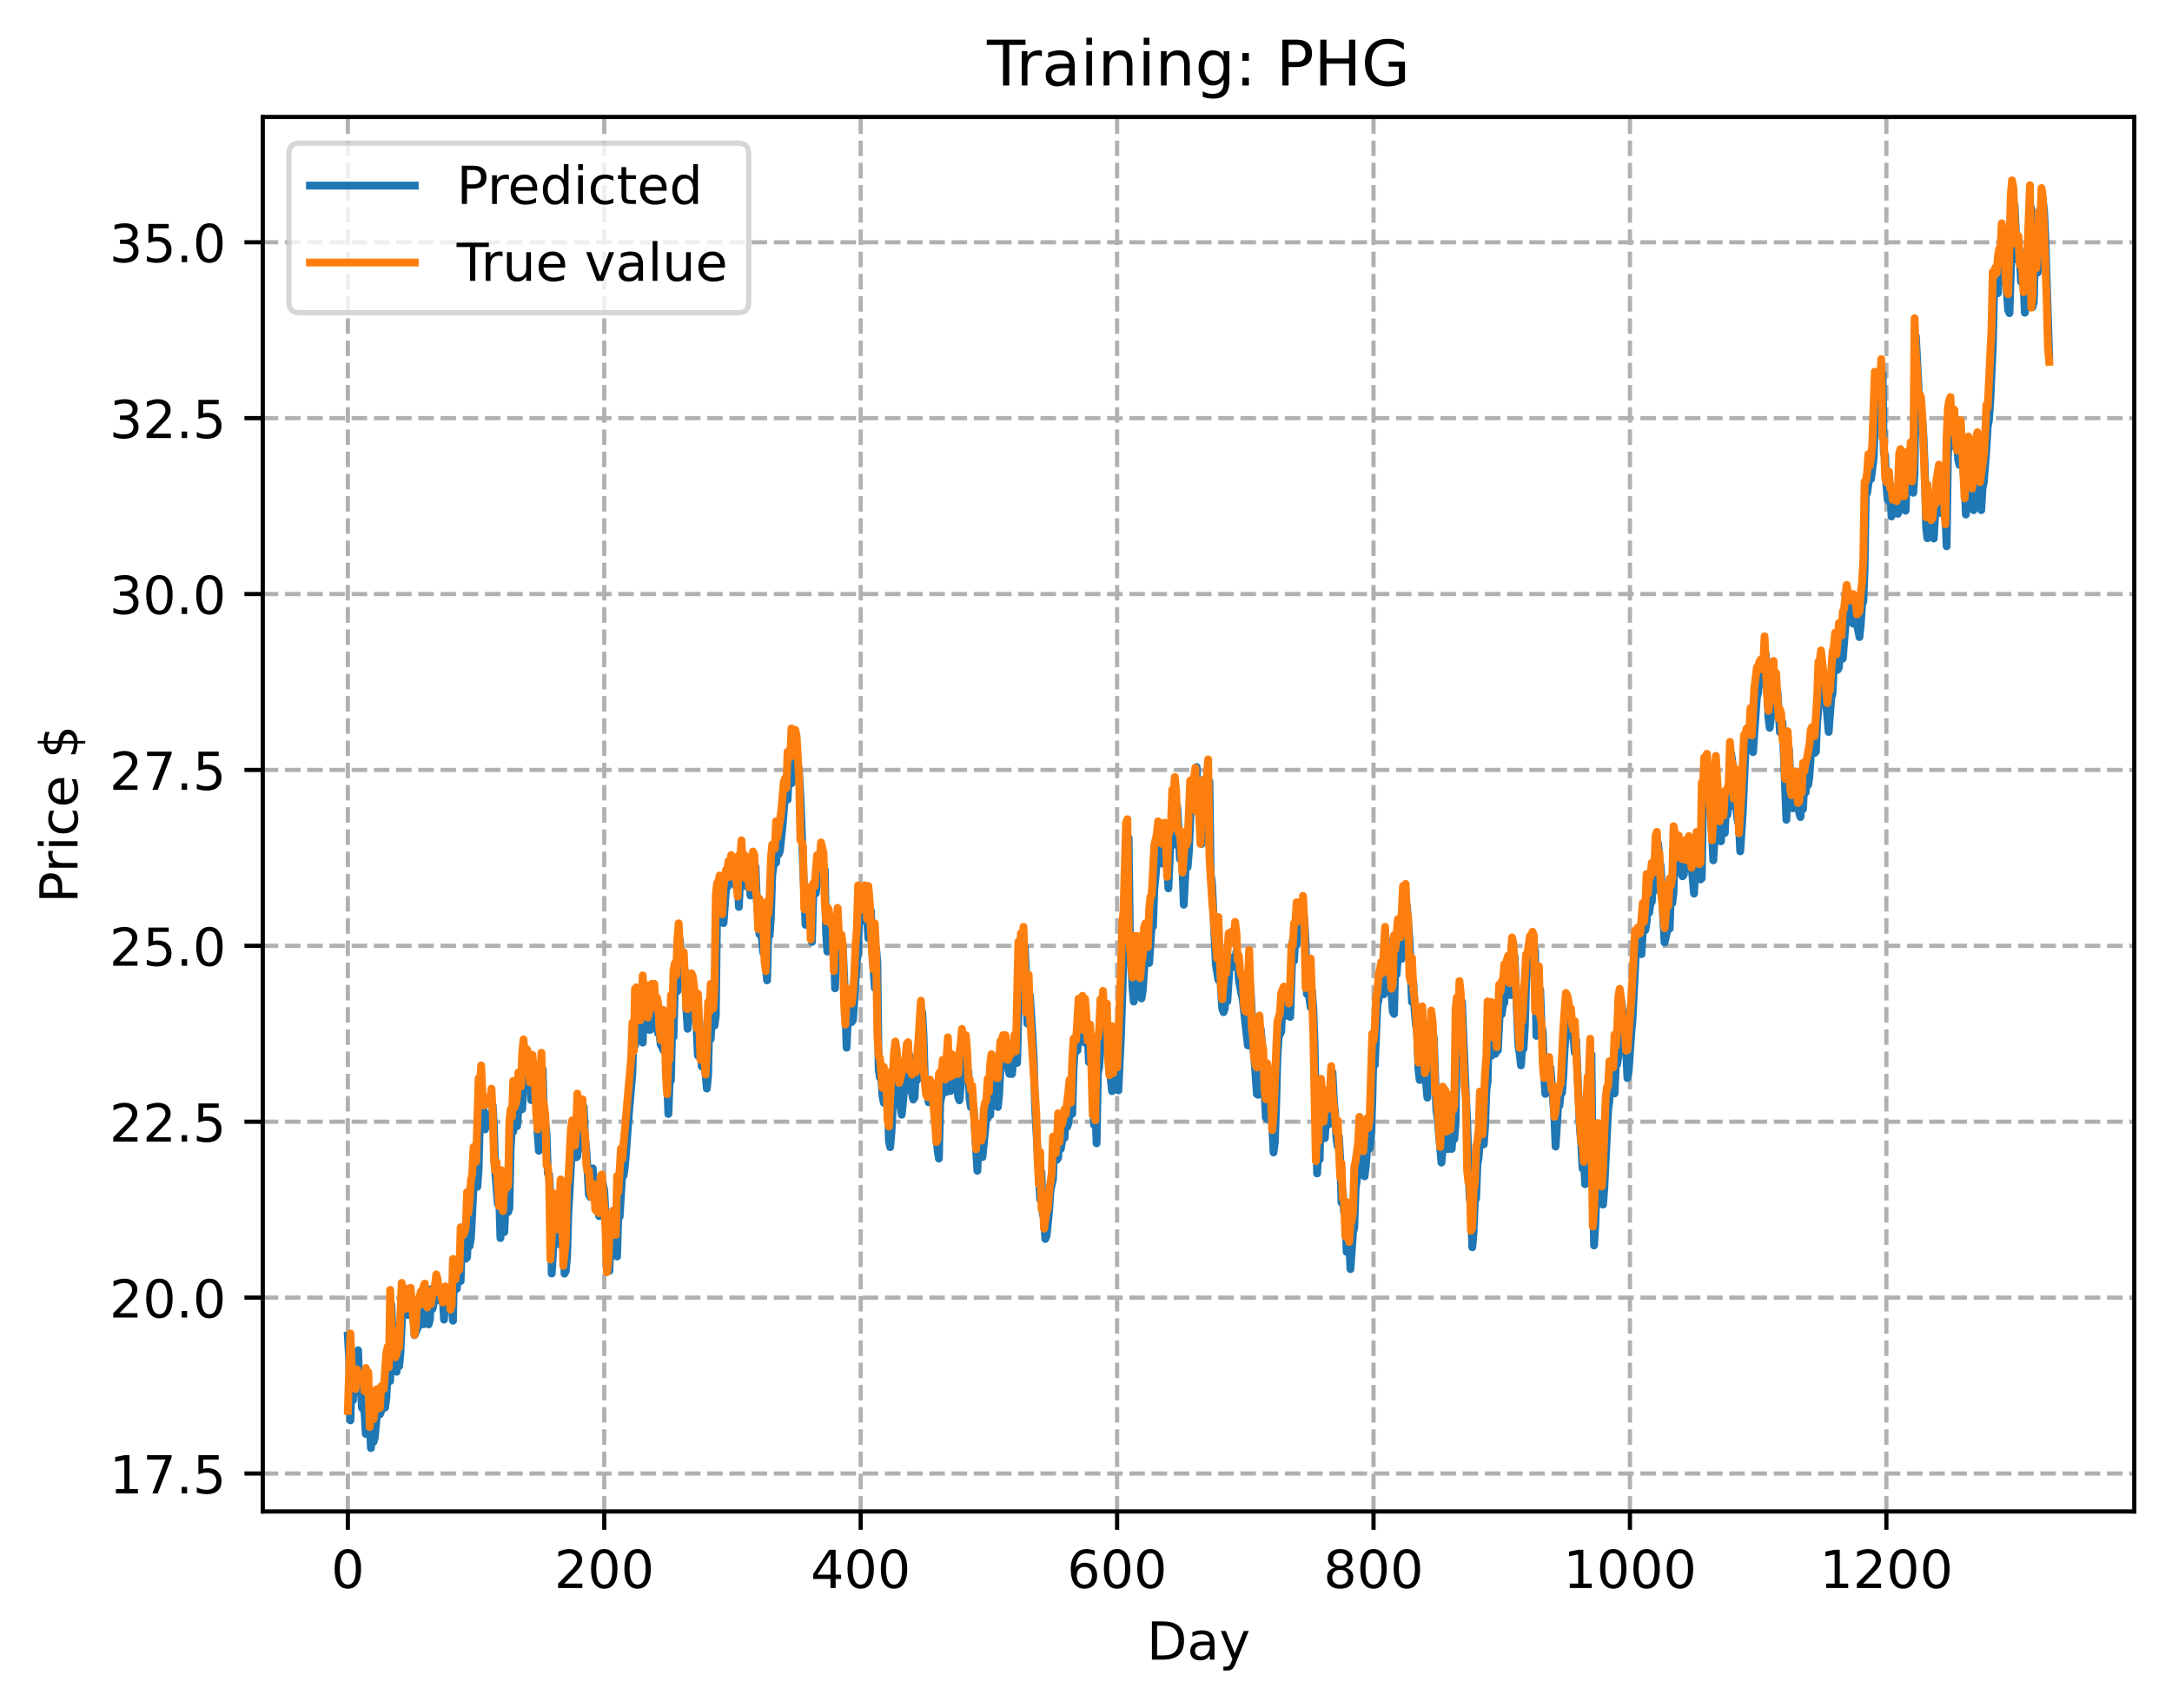 <?xml version="1.0" encoding="utf-8" standalone="no"?>
<!DOCTYPE svg PUBLIC "-//W3C//DTD SVG 1.1//EN"
  "http://www.w3.org/Graphics/SVG/1.1/DTD/svg11.dtd">
<!-- Created with matplotlib (https://matplotlib.org/) -->
<svg height="325.986pt" version="1.1" viewBox="0 0 414.464 325.986" width="414.464pt" xmlns="http://www.w3.org/2000/svg" xmlns:xlink="http://www.w3.org/1999/xlink">
 <defs>
  <style type="text/css">
*{stroke-linecap:butt;stroke-linejoin:round;}
  </style>
 </defs>
 <g id="figure_1">
  <g id="patch_1">
   <path d="M 0 325.986 
L 414.464 325.986 
L 414.464 0 
L 0 0 
z
" style="fill:#ffffff;"/>
  </g>
  <g id="axes_1">
   <g id="patch_2">
    <path d="M 50.144 288.43 
L 407.264 288.43 
L 407.264 22.318 
L 50.144 22.318 
z
" style="fill:#ffffff;"/>
   </g>
   <g id="matplotlib.axis_1">
    <g id="xtick_1">
     <g id="line2d_1">
      <path clip-path="url(#pb6a149d142)" d="M 66.376 288.43 
L 66.376 22.318 
" style="fill:none;stroke:#b0b0b0;stroke-dasharray:2.96,1.28;stroke-dashoffset:0;stroke-width:0.8;"/>
     </g>
     <g id="line2d_2">
      <defs>
       <path d="M 0 0 
L 0 3.5 
" id="mbb2f1d7fee" style="stroke:#000000;stroke-width:0.8;"/>
      </defs>
      <g>
       <use style="stroke:#000000;stroke-width:0.8;" x="66.376" xlink:href="#mbb2f1d7fee" y="288.43"/>
      </g>
     </g>
     <g id="text_1">
      <!-- 0 -->
      <defs>
       <path d="M 31.781 66.406 
Q 24.172 66.406 20.328 58.906 
Q 16.5 51.422 16.5 36.375 
Q 16.5 21.391 20.328 13.891 
Q 24.172 6.391 31.781 6.391 
Q 39.453 6.391 43.281 13.891 
Q 47.125 21.391 47.125 36.375 
Q 47.125 51.422 43.281 58.906 
Q 39.453 66.406 31.781 66.406 
z
M 31.781 74.219 
Q 44.047 74.219 50.516 64.516 
Q 56.984 54.828 56.984 36.375 
Q 56.984 17.969 50.516 8.266 
Q 44.047 -1.422 31.781 -1.422 
Q 19.531 -1.422 13.062 8.266 
Q 6.594 17.969 6.594 36.375 
Q 6.594 54.828 13.062 64.516 
Q 19.531 74.219 31.781 74.219 
z
" id="DejaVuSans-48"/>
      </defs>
      <g transform="translate(63.195 303.029)scale(0.1 -0.1)">
       <use xlink:href="#DejaVuSans-48"/>
      </g>
     </g>
    </g>
    <g id="xtick_2">
     <g id="line2d_3">
      <path clip-path="url(#pb6a149d142)" d="M 115.307 288.43 
L 115.307 22.318 
" style="fill:none;stroke:#b0b0b0;stroke-dasharray:2.96,1.28;stroke-dashoffset:0;stroke-width:0.8;"/>
     </g>
     <g id="line2d_4">
      <g>
       <use style="stroke:#000000;stroke-width:0.8;" x="115.307" xlink:href="#mbb2f1d7fee" y="288.43"/>
      </g>
     </g>
     <g id="text_2">
      <!-- 200 -->
      <defs>
       <path d="M 19.188 8.297 
L 53.609 8.297 
L 53.609 0 
L 7.328 0 
L 7.328 8.297 
Q 12.938 14.109 22.625 23.891 
Q 32.328 33.688 34.812 36.531 
Q 39.547 41.844 41.422 45.531 
Q 43.312 49.219 43.312 52.781 
Q 43.312 58.594 39.234 62.25 
Q 35.156 65.922 28.609 65.922 
Q 23.969 65.922 18.812 64.312 
Q 13.672 62.703 7.812 59.422 
L 7.812 69.391 
Q 13.766 71.781 18.938 73 
Q 24.125 74.219 28.422 74.219 
Q 39.75 74.219 46.484 68.547 
Q 53.219 62.891 53.219 53.422 
Q 53.219 48.922 51.531 44.891 
Q 49.859 40.875 45.406 35.406 
Q 44.188 33.984 37.641 27.219 
Q 31.109 20.453 19.188 8.297 
z
" id="DejaVuSans-50"/>
      </defs>
      <g transform="translate(105.763 303.029)scale(0.1 -0.1)">
       <use xlink:href="#DejaVuSans-50"/>
       <use x="63.623" xlink:href="#DejaVuSans-48"/>
       <use x="127.246" xlink:href="#DejaVuSans-48"/>
      </g>
     </g>
    </g>
    <g id="xtick_3">
     <g id="line2d_5">
      <path clip-path="url(#pb6a149d142)" d="M 164.238 288.43 
L 164.238 22.318 
" style="fill:none;stroke:#b0b0b0;stroke-dasharray:2.96,1.28;stroke-dashoffset:0;stroke-width:0.8;"/>
     </g>
     <g id="line2d_6">
      <g>
       <use style="stroke:#000000;stroke-width:0.8;" x="164.238" xlink:href="#mbb2f1d7fee" y="288.43"/>
      </g>
     </g>
     <g id="text_3">
      <!-- 400 -->
      <defs>
       <path d="M 37.797 64.312 
L 12.891 25.391 
L 37.797 25.391 
z
M 35.203 72.906 
L 47.609 72.906 
L 47.609 25.391 
L 58.016 25.391 
L 58.016 17.188 
L 47.609 17.188 
L 47.609 0 
L 37.797 0 
L 37.797 17.188 
L 4.891 17.188 
L 4.891 26.703 
z
" id="DejaVuSans-52"/>
      </defs>
      <g transform="translate(154.694 303.029)scale(0.1 -0.1)">
       <use xlink:href="#DejaVuSans-52"/>
       <use x="63.623" xlink:href="#DejaVuSans-48"/>
       <use x="127.246" xlink:href="#DejaVuSans-48"/>
      </g>
     </g>
    </g>
    <g id="xtick_4">
     <g id="line2d_7">
      <path clip-path="url(#pb6a149d142)" d="M 213.168 288.43 
L 213.168 22.318 
" style="fill:none;stroke:#b0b0b0;stroke-dasharray:2.96,1.28;stroke-dashoffset:0;stroke-width:0.8;"/>
     </g>
     <g id="line2d_8">
      <g>
       <use style="stroke:#000000;stroke-width:0.8;" x="213.168" xlink:href="#mbb2f1d7fee" y="288.43"/>
      </g>
     </g>
     <g id="text_4">
      <!-- 600 -->
      <defs>
       <path d="M 33.016 40.375 
Q 26.375 40.375 22.484 35.828 
Q 18.609 31.297 18.609 23.391 
Q 18.609 15.531 22.484 10.953 
Q 26.375 6.391 33.016 6.391 
Q 39.656 6.391 43.531 10.953 
Q 47.406 15.531 47.406 23.391 
Q 47.406 31.297 43.531 35.828 
Q 39.656 40.375 33.016 40.375 
z
M 52.594 71.297 
L 52.594 62.312 
Q 48.875 64.062 45.094 64.984 
Q 41.312 65.922 37.594 65.922 
Q 27.828 65.922 22.672 59.328 
Q 17.531 52.734 16.797 39.406 
Q 19.672 43.656 24.016 45.922 
Q 28.375 48.188 33.594 48.188 
Q 44.578 48.188 50.953 41.516 
Q 57.328 34.859 57.328 23.391 
Q 57.328 12.156 50.688 5.359 
Q 44.047 -1.422 33.016 -1.422 
Q 20.359 -1.422 13.672 8.266 
Q 6.984 17.969 6.984 36.375 
Q 6.984 53.656 15.188 63.938 
Q 23.391 74.219 37.203 74.219 
Q 40.922 74.219 44.703 73.484 
Q 48.484 72.75 52.594 71.297 
z
" id="DejaVuSans-54"/>
      </defs>
      <g transform="translate(203.625 303.029)scale(0.1 -0.1)">
       <use xlink:href="#DejaVuSans-54"/>
       <use x="63.623" xlink:href="#DejaVuSans-48"/>
       <use x="127.246" xlink:href="#DejaVuSans-48"/>
      </g>
     </g>
    </g>
    <g id="xtick_5">
     <g id="line2d_9">
      <path clip-path="url(#pb6a149d142)" d="M 262.099 288.43 
L 262.099 22.318 
" style="fill:none;stroke:#b0b0b0;stroke-dasharray:2.96,1.28;stroke-dashoffset:0;stroke-width:0.8;"/>
     </g>
     <g id="line2d_10">
      <g>
       <use style="stroke:#000000;stroke-width:0.8;" x="262.099" xlink:href="#mbb2f1d7fee" y="288.43"/>
      </g>
     </g>
     <g id="text_5">
      <!-- 800 -->
      <defs>
       <path d="M 31.781 34.625 
Q 24.75 34.625 20.719 30.859 
Q 16.703 27.094 16.703 20.516 
Q 16.703 13.922 20.719 10.156 
Q 24.75 6.391 31.781 6.391 
Q 38.812 6.391 42.859 10.172 
Q 46.922 13.969 46.922 20.516 
Q 46.922 27.094 42.891 30.859 
Q 38.875 34.625 31.781 34.625 
z
M 21.922 38.812 
Q 15.578 40.375 12.031 44.719 
Q 8.5 49.078 8.5 55.328 
Q 8.5 64.062 14.719 69.141 
Q 20.953 74.219 31.781 74.219 
Q 42.672 74.219 48.875 69.141 
Q 55.078 64.062 55.078 55.328 
Q 55.078 49.078 51.531 44.719 
Q 48 40.375 41.703 38.812 
Q 48.828 37.156 52.797 32.312 
Q 56.781 27.484 56.781 20.516 
Q 56.781 9.906 50.312 4.234 
Q 43.844 -1.422 31.781 -1.422 
Q 19.734 -1.422 13.25 4.234 
Q 6.781 9.906 6.781 20.516 
Q 6.781 27.484 10.781 32.312 
Q 14.797 37.156 21.922 38.812 
z
M 18.312 54.391 
Q 18.312 48.734 21.844 45.562 
Q 25.391 42.391 31.781 42.391 
Q 38.141 42.391 41.719 45.562 
Q 45.312 48.734 45.312 54.391 
Q 45.312 60.062 41.719 63.234 
Q 38.141 66.406 31.781 66.406 
Q 25.391 66.406 21.844 63.234 
Q 18.312 60.062 18.312 54.391 
z
" id="DejaVuSans-56"/>
      </defs>
      <g transform="translate(252.555 303.029)scale(0.1 -0.1)">
       <use xlink:href="#DejaVuSans-56"/>
       <use x="63.623" xlink:href="#DejaVuSans-48"/>
       <use x="127.246" xlink:href="#DejaVuSans-48"/>
      </g>
     </g>
    </g>
    <g id="xtick_6">
     <g id="line2d_11">
      <path clip-path="url(#pb6a149d142)" d="M 311.029 288.43 
L 311.029 22.318 
" style="fill:none;stroke:#b0b0b0;stroke-dasharray:2.96,1.28;stroke-dashoffset:0;stroke-width:0.8;"/>
     </g>
     <g id="line2d_12">
      <g>
       <use style="stroke:#000000;stroke-width:0.8;" x="311.029" xlink:href="#mbb2f1d7fee" y="288.43"/>
      </g>
     </g>
     <g id="text_6">
      <!-- 1000 -->
      <defs>
       <path d="M 12.406 8.297 
L 28.516 8.297 
L 28.516 63.922 
L 10.984 60.406 
L 10.984 69.391 
L 28.422 72.906 
L 38.281 72.906 
L 38.281 8.297 
L 54.391 8.297 
L 54.391 0 
L 12.406 0 
z
" id="DejaVuSans-49"/>
      </defs>
      <g transform="translate(298.304 303.029)scale(0.1 -0.1)">
       <use xlink:href="#DejaVuSans-49"/>
       <use x="63.623" xlink:href="#DejaVuSans-48"/>
       <use x="127.246" xlink:href="#DejaVuSans-48"/>
       <use x="190.869" xlink:href="#DejaVuSans-48"/>
      </g>
     </g>
    </g>
    <g id="xtick_7">
     <g id="line2d_13">
      <path clip-path="url(#pb6a149d142)" d="M 359.96 288.43 
L 359.96 22.318 
" style="fill:none;stroke:#b0b0b0;stroke-dasharray:2.96,1.28;stroke-dashoffset:0;stroke-width:0.8;"/>
     </g>
     <g id="line2d_14">
      <g>
       <use style="stroke:#000000;stroke-width:0.8;" x="359.96" xlink:href="#mbb2f1d7fee" y="288.43"/>
      </g>
     </g>
     <g id="text_7">
      <!-- 1200 -->
      <g transform="translate(347.235 303.029)scale(0.1 -0.1)">
       <use xlink:href="#DejaVuSans-49"/>
       <use x="63.623" xlink:href="#DejaVuSans-50"/>
       <use x="127.246" xlink:href="#DejaVuSans-48"/>
       <use x="190.869" xlink:href="#DejaVuSans-48"/>
      </g>
     </g>
    </g>
    <g id="text_8">
     <!-- Day -->
     <defs>
      <path d="M 19.672 64.797 
L 19.672 8.109 
L 31.594 8.109 
Q 46.688 8.109 53.688 14.938 
Q 60.688 21.781 60.688 36.531 
Q 60.688 51.172 53.688 57.984 
Q 46.688 64.797 31.594 64.797 
z
M 9.812 72.906 
L 30.078 72.906 
Q 51.266 72.906 61.172 64.094 
Q 71.094 55.281 71.094 36.531 
Q 71.094 17.672 61.125 8.828 
Q 51.172 0 30.078 0 
L 9.812 0 
z
" id="DejaVuSans-68"/>
      <path d="M 34.281 27.484 
Q 23.391 27.484 19.188 25 
Q 14.984 22.516 14.984 16.5 
Q 14.984 11.719 18.141 8.906 
Q 21.297 6.109 26.703 6.109 
Q 34.188 6.109 38.703 11.406 
Q 43.219 16.703 43.219 25.484 
L 43.219 27.484 
z
M 52.203 31.203 
L 52.203 0 
L 43.219 0 
L 43.219 8.297 
Q 40.141 3.328 35.547 0.953 
Q 30.953 -1.422 24.312 -1.422 
Q 15.922 -1.422 10.953 3.297 
Q 6 8.016 6 15.922 
Q 6 25.141 12.172 29.828 
Q 18.359 34.516 30.609 34.516 
L 43.219 34.516 
L 43.219 35.406 
Q 43.219 41.609 39.141 45 
Q 35.062 48.391 27.688 48.391 
Q 23 48.391 18.547 47.266 
Q 14.109 46.141 10.016 43.891 
L 10.016 52.203 
Q 14.938 54.109 19.578 55.047 
Q 24.219 56 28.609 56 
Q 40.484 56 46.344 49.844 
Q 52.203 43.703 52.203 31.203 
z
" id="DejaVuSans-97"/>
      <path d="M 32.172 -5.078 
Q 28.375 -14.844 24.75 -17.812 
Q 21.141 -20.797 15.094 -20.797 
L 7.906 -20.797 
L 7.906 -13.281 
L 13.188 -13.281 
Q 16.891 -13.281 18.938 -11.516 
Q 21 -9.766 23.484 -3.219 
L 25.094 0.875 
L 2.984 54.688 
L 12.5 54.688 
L 29.594 11.922 
L 46.688 54.688 
L 56.203 54.688 
z
" id="DejaVuSans-121"/>
     </defs>
     <g transform="translate(218.83 316.707)scale(0.1 -0.1)">
      <use xlink:href="#DejaVuSans-68"/>
      <use x="77.002" xlink:href="#DejaVuSans-97"/>
      <use x="138.281" xlink:href="#DejaVuSans-121"/>
     </g>
    </g>
   </g>
   <g id="matplotlib.axis_2">
    <g id="ytick_1">
     <g id="line2d_15">
      <path clip-path="url(#pb6a149d142)" d="M 50.144 281.187 
L 407.264 281.187 
" style="fill:none;stroke:#b0b0b0;stroke-dasharray:2.96,1.28;stroke-dashoffset:0;stroke-width:0.8;"/>
     </g>
     <g id="line2d_16">
      <defs>
       <path d="M 0 0 
L -3.5 0 
" id="m867d04884f" style="stroke:#000000;stroke-width:0.8;"/>
      </defs>
      <g>
       <use style="stroke:#000000;stroke-width:0.8;" x="50.144" xlink:href="#m867d04884f" y="281.187"/>
      </g>
     </g>
     <g id="text_9">
      <!-- 17.5 -->
      <defs>
       <path d="M 8.203 72.906 
L 55.078 72.906 
L 55.078 68.703 
L 28.609 0 
L 18.312 0 
L 43.219 64.594 
L 8.203 64.594 
z
" id="DejaVuSans-55"/>
       <path d="M 10.688 12.406 
L 21 12.406 
L 21 0 
L 10.688 0 
z
" id="DejaVuSans-46"/>
       <path d="M 10.797 72.906 
L 49.516 72.906 
L 49.516 64.594 
L 19.828 64.594 
L 19.828 46.734 
Q 21.969 47.469 24.109 47.828 
Q 26.266 48.188 28.422 48.188 
Q 40.625 48.188 47.75 41.5 
Q 54.891 34.812 54.891 23.391 
Q 54.891 11.625 47.562 5.094 
Q 40.234 -1.422 26.906 -1.422 
Q 22.312 -1.422 17.547 -0.641 
Q 12.797 0.141 7.719 1.703 
L 7.719 11.625 
Q 12.109 9.234 16.797 8.062 
Q 21.484 6.891 26.703 6.891 
Q 35.156 6.891 40.078 11.328 
Q 45.016 15.766 45.016 23.391 
Q 45.016 31 40.078 35.438 
Q 35.156 39.891 26.703 39.891 
Q 22.75 39.891 18.812 39.016 
Q 14.891 38.141 10.797 36.281 
z
" id="DejaVuSans-53"/>
      </defs>
      <g transform="translate(20.878 284.986)scale(0.1 -0.1)">
       <use xlink:href="#DejaVuSans-49"/>
       <use x="63.623" xlink:href="#DejaVuSans-55"/>
       <use x="127.246" xlink:href="#DejaVuSans-46"/>
       <use x="159.033" xlink:href="#DejaVuSans-53"/>
      </g>
     </g>
    </g>
    <g id="ytick_2">
     <g id="line2d_17">
      <path clip-path="url(#pb6a149d142)" d="M 50.144 247.622 
L 407.264 247.622 
" style="fill:none;stroke:#b0b0b0;stroke-dasharray:2.96,1.28;stroke-dashoffset:0;stroke-width:0.8;"/>
     </g>
     <g id="line2d_18">
      <g>
       <use style="stroke:#000000;stroke-width:0.8;" x="50.144" xlink:href="#m867d04884f" y="247.622"/>
      </g>
     </g>
     <g id="text_10">
      <!-- 20.0 -->
      <g transform="translate(20.878 251.421)scale(0.1 -0.1)">
       <use xlink:href="#DejaVuSans-50"/>
       <use x="63.623" xlink:href="#DejaVuSans-48"/>
       <use x="127.246" xlink:href="#DejaVuSans-46"/>
       <use x="159.033" xlink:href="#DejaVuSans-48"/>
      </g>
     </g>
    </g>
    <g id="ytick_3">
     <g id="line2d_19">
      <path clip-path="url(#pb6a149d142)" d="M 50.144 214.056 
L 407.264 214.056 
" style="fill:none;stroke:#b0b0b0;stroke-dasharray:2.96,1.28;stroke-dashoffset:0;stroke-width:0.8;"/>
     </g>
     <g id="line2d_20">
      <g>
       <use style="stroke:#000000;stroke-width:0.8;" x="50.144" xlink:href="#m867d04884f" y="214.056"/>
      </g>
     </g>
     <g id="text_11">
      <!-- 22.5 -->
      <g transform="translate(20.878 217.856)scale(0.1 -0.1)">
       <use xlink:href="#DejaVuSans-50"/>
       <use x="63.623" xlink:href="#DejaVuSans-50"/>
       <use x="127.246" xlink:href="#DejaVuSans-46"/>
       <use x="159.033" xlink:href="#DejaVuSans-53"/>
      </g>
     </g>
    </g>
    <g id="ytick_4">
     <g id="line2d_21">
      <path clip-path="url(#pb6a149d142)" d="M 50.144 180.491 
L 407.264 180.491 
" style="fill:none;stroke:#b0b0b0;stroke-dasharray:2.96,1.28;stroke-dashoffset:0;stroke-width:0.8;"/>
     </g>
     <g id="line2d_22">
      <g>
       <use style="stroke:#000000;stroke-width:0.8;" x="50.144" xlink:href="#m867d04884f" y="180.491"/>
      </g>
     </g>
     <g id="text_12">
      <!-- 25.0 -->
      <g transform="translate(20.878 184.29)scale(0.1 -0.1)">
       <use xlink:href="#DejaVuSans-50"/>
       <use x="63.623" xlink:href="#DejaVuSans-53"/>
       <use x="127.246" xlink:href="#DejaVuSans-46"/>
       <use x="159.033" xlink:href="#DejaVuSans-48"/>
      </g>
     </g>
    </g>
    <g id="ytick_5">
     <g id="line2d_23">
      <path clip-path="url(#pb6a149d142)" d="M 50.144 146.925 
L 407.264 146.925 
" style="fill:none;stroke:#b0b0b0;stroke-dasharray:2.96,1.28;stroke-dashoffset:0;stroke-width:0.8;"/>
     </g>
     <g id="line2d_24">
      <g>
       <use style="stroke:#000000;stroke-width:0.8;" x="50.144" xlink:href="#m867d04884f" y="146.925"/>
      </g>
     </g>
     <g id="text_13">
      <!-- 27.5 -->
      <g transform="translate(20.878 150.725)scale(0.1 -0.1)">
       <use xlink:href="#DejaVuSans-50"/>
       <use x="63.623" xlink:href="#DejaVuSans-55"/>
       <use x="127.246" xlink:href="#DejaVuSans-46"/>
       <use x="159.033" xlink:href="#DejaVuSans-53"/>
      </g>
     </g>
    </g>
    <g id="ytick_6">
     <g id="line2d_25">
      <path clip-path="url(#pb6a149d142)" d="M 50.144 113.36 
L 407.264 113.36 
" style="fill:none;stroke:#b0b0b0;stroke-dasharray:2.96,1.28;stroke-dashoffset:0;stroke-width:0.8;"/>
     </g>
     <g id="line2d_26">
      <g>
       <use style="stroke:#000000;stroke-width:0.8;" x="50.144" xlink:href="#m867d04884f" y="113.36"/>
      </g>
     </g>
     <g id="text_14">
      <!-- 30.0 -->
      <defs>
       <path d="M 40.578 39.312 
Q 47.656 37.797 51.625 33 
Q 55.609 28.219 55.609 21.188 
Q 55.609 10.406 48.188 4.484 
Q 40.766 -1.422 27.094 -1.422 
Q 22.516 -1.422 17.656 -0.516 
Q 12.797 0.391 7.625 2.203 
L 7.625 11.719 
Q 11.719 9.328 16.594 8.109 
Q 21.484 6.891 26.812 6.891 
Q 36.078 6.891 40.938 10.547 
Q 45.797 14.203 45.797 21.188 
Q 45.797 27.641 41.281 31.266 
Q 36.766 34.906 28.719 34.906 
L 20.219 34.906 
L 20.219 43.016 
L 29.109 43.016 
Q 36.375 43.016 40.234 45.922 
Q 44.094 48.828 44.094 54.297 
Q 44.094 59.906 40.109 62.906 
Q 36.141 65.922 28.719 65.922 
Q 24.656 65.922 20.016 65.031 
Q 15.375 64.156 9.812 62.312 
L 9.812 71.094 
Q 15.438 72.656 20.344 73.438 
Q 25.25 74.219 29.594 74.219 
Q 40.828 74.219 47.359 69.109 
Q 53.906 64.016 53.906 55.328 
Q 53.906 49.266 50.438 45.094 
Q 46.969 40.922 40.578 39.312 
z
" id="DejaVuSans-51"/>
      </defs>
      <g transform="translate(20.878 117.159)scale(0.1 -0.1)">
       <use xlink:href="#DejaVuSans-51"/>
       <use x="63.623" xlink:href="#DejaVuSans-48"/>
       <use x="127.246" xlink:href="#DejaVuSans-46"/>
       <use x="159.033" xlink:href="#DejaVuSans-48"/>
      </g>
     </g>
    </g>
    <g id="ytick_7">
     <g id="line2d_27">
      <path clip-path="url(#pb6a149d142)" d="M 50.144 79.795 
L 407.264 79.795 
" style="fill:none;stroke:#b0b0b0;stroke-dasharray:2.96,1.28;stroke-dashoffset:0;stroke-width:0.8;"/>
     </g>
     <g id="line2d_28">
      <g>
       <use style="stroke:#000000;stroke-width:0.8;" x="50.144" xlink:href="#m867d04884f" y="79.795"/>
      </g>
     </g>
     <g id="text_15">
      <!-- 32.5 -->
      <g transform="translate(20.878 83.594)scale(0.1 -0.1)">
       <use xlink:href="#DejaVuSans-51"/>
       <use x="63.623" xlink:href="#DejaVuSans-50"/>
       <use x="127.246" xlink:href="#DejaVuSans-46"/>
       <use x="159.033" xlink:href="#DejaVuSans-53"/>
      </g>
     </g>
    </g>
    <g id="ytick_8">
     <g id="line2d_29">
      <path clip-path="url(#pb6a149d142)" d="M 50.144 46.229 
L 407.264 46.229 
" style="fill:none;stroke:#b0b0b0;stroke-dasharray:2.96,1.28;stroke-dashoffset:0;stroke-width:0.8;"/>
     </g>
     <g id="line2d_30">
      <g>
       <use style="stroke:#000000;stroke-width:0.8;" x="50.144" xlink:href="#m867d04884f" y="46.229"/>
      </g>
     </g>
     <g id="text_16">
      <!-- 35.0 -->
      <g transform="translate(20.878 50.028)scale(0.1 -0.1)">
       <use xlink:href="#DejaVuSans-51"/>
       <use x="63.623" xlink:href="#DejaVuSans-53"/>
       <use x="127.246" xlink:href="#DejaVuSans-46"/>
       <use x="159.033" xlink:href="#DejaVuSans-48"/>
      </g>
     </g>
    </g>
    <g id="text_17">
     <!-- Price $ -->
     <defs>
      <path d="M 19.672 64.797 
L 19.672 37.406 
L 32.078 37.406 
Q 38.969 37.406 42.719 40.969 
Q 46.484 44.531 46.484 51.125 
Q 46.484 57.672 42.719 61.234 
Q 38.969 64.797 32.078 64.797 
z
M 9.812 72.906 
L 32.078 72.906 
Q 44.344 72.906 50.609 67.359 
Q 56.891 61.812 56.891 51.125 
Q 56.891 40.328 50.609 34.812 
Q 44.344 29.297 32.078 29.297 
L 19.672 29.297 
L 19.672 0 
L 9.812 0 
z
" id="DejaVuSans-80"/>
      <path d="M 41.109 46.297 
Q 39.594 47.172 37.812 47.578 
Q 36.031 48 33.891 48 
Q 26.266 48 22.188 43.047 
Q 18.109 38.094 18.109 28.812 
L 18.109 0 
L 9.078 0 
L 9.078 54.688 
L 18.109 54.688 
L 18.109 46.188 
Q 20.953 51.172 25.484 53.578 
Q 30.031 56 36.531 56 
Q 37.453 56 38.578 55.875 
Q 39.703 55.766 41.062 55.516 
z
" id="DejaVuSans-114"/>
      <path d="M 9.422 54.688 
L 18.406 54.688 
L 18.406 0 
L 9.422 0 
z
M 9.422 75.984 
L 18.406 75.984 
L 18.406 64.594 
L 9.422 64.594 
z
" id="DejaVuSans-105"/>
      <path d="M 48.781 52.594 
L 48.781 44.188 
Q 44.969 46.297 41.141 47.344 
Q 37.312 48.391 33.406 48.391 
Q 24.656 48.391 19.812 42.844 
Q 14.984 37.312 14.984 27.297 
Q 14.984 17.281 19.812 11.734 
Q 24.656 6.203 33.406 6.203 
Q 37.312 6.203 41.141 7.25 
Q 44.969 8.297 48.781 10.406 
L 48.781 2.094 
Q 45.016 0.344 40.984 -0.531 
Q 36.969 -1.422 32.422 -1.422 
Q 20.062 -1.422 12.781 6.344 
Q 5.516 14.109 5.516 27.297 
Q 5.516 40.672 12.859 48.328 
Q 20.219 56 33.016 56 
Q 37.156 56 41.109 55.141 
Q 45.062 54.297 48.781 52.594 
z
" id="DejaVuSans-99"/>
      <path d="M 56.203 29.594 
L 56.203 25.203 
L 14.891 25.203 
Q 15.484 15.922 20.484 11.062 
Q 25.484 6.203 34.422 6.203 
Q 39.594 6.203 44.453 7.469 
Q 49.312 8.734 54.109 11.281 
L 54.109 2.781 
Q 49.266 0.734 44.188 -0.344 
Q 39.109 -1.422 33.891 -1.422 
Q 20.797 -1.422 13.156 6.188 
Q 5.516 13.812 5.516 26.812 
Q 5.516 40.234 12.766 48.109 
Q 20.016 56 32.328 56 
Q 43.359 56 49.781 48.891 
Q 56.203 41.797 56.203 29.594 
z
M 47.219 32.234 
Q 47.125 39.594 43.094 43.984 
Q 39.062 48.391 32.422 48.391 
Q 24.906 48.391 20.391 44.141 
Q 15.875 39.891 15.188 32.172 
z
" id="DejaVuSans-101"/>
      <path id="DejaVuSans-32"/>
      <path d="M 33.797 -14.703 
L 28.906 -14.703 
L 28.859 0 
Q 23.734 0.094 18.609 1.188 
Q 13.484 2.297 8.297 4.5 
L 8.297 13.281 
Q 13.281 10.156 18.375 8.562 
Q 23.484 6.984 28.906 6.938 
L 28.906 29.203 
Q 18.109 30.953 13.203 35.156 
Q 8.297 39.359 8.297 46.688 
Q 8.297 54.641 13.625 59.219 
Q 18.953 63.812 28.906 64.5 
L 28.906 75.984 
L 33.797 75.984 
L 33.797 64.656 
Q 38.328 64.453 42.578 63.688 
Q 46.828 62.938 50.875 61.625 
L 50.875 53.078 
Q 46.828 55.125 42.547 56.25 
Q 38.281 57.375 33.797 57.562 
L 33.797 36.719 
Q 44.875 35.016 50.094 30.609 
Q 55.328 26.219 55.328 18.609 
Q 55.328 10.359 49.781 5.594 
Q 44.234 0.828 33.797 0.094 
z
M 28.906 37.594 
L 28.906 57.625 
Q 23.25 56.984 20.266 54.391 
Q 17.281 51.812 17.281 47.516 
Q 17.281 43.312 20.031 40.969 
Q 22.797 38.625 28.906 37.594 
z
M 33.797 28.219 
L 33.797 7.078 
Q 39.984 7.906 43.141 10.594 
Q 46.297 13.281 46.297 17.672 
Q 46.297 21.969 43.281 24.5 
Q 40.281 27.047 33.797 28.219 
z
" id="DejaVuSans-36"/>
     </defs>
     <g transform="translate(14.798 172.342)rotate(-90)scale(0.1 -0.1)">
      <use xlink:href="#DejaVuSans-80"/>
      <use x="58.553" xlink:href="#DejaVuSans-114"/>
      <use x="99.666" xlink:href="#DejaVuSans-105"/>
      <use x="127.449" xlink:href="#DejaVuSans-99"/>
      <use x="182.43" xlink:href="#DejaVuSans-101"/>
      <use x="243.953" xlink:href="#DejaVuSans-32"/>
      <use x="275.74" xlink:href="#DejaVuSans-36"/>
     </g>
    </g>
   </g>
   <g id="line2d_31">
    <path clip-path="url(#pb6a149d142)" d="M 66.376 254.892 
L 66.621 259.188 
L 66.866 271.041 
L 67.11 263.14 
L 67.355 267.221 
L 67.6 260.973 
L 67.844 259.702 
L 68.089 261.278 
L 68.334 257.666 
L 68.578 264.565 
L 68.823 264.899 
L 69.068 268.666 
L 69.312 268.79 
L 69.557 269.524 
L 69.802 273.636 
L 70.046 268.42 
L 70.291 271.996 
L 70.536 271.064 
L 70.78 276.334 
L 71.025 273.387 
L 71.27 275.16 
L 71.514 274.332 
L 72.003 269.064 
L 72.248 268.208 
L 72.493 269.9 
L 72.737 269.305 
L 72.982 267.585 
L 73.227 266.95 
L 73.471 268.627 
L 73.716 266.868 
L 74.205 258.191 
L 74.45 263.539 
L 74.695 248.989 
L 74.939 255.129 
L 75.184 253.454 
L 75.429 259.358 
L 75.673 261.772 
L 75.918 258.556 
L 76.163 260.701 
L 76.407 258.215 
L 76.897 247.403 
L 77.141 247.674 
L 77.386 247.663 
L 77.631 250.304 
L 77.875 250.949 
L 78.12 248.049 
L 78.364 249.906 
L 78.609 248.635 
L 78.854 251.026 
L 79.098 254.788 
L 79.832 253.114 
L 80.077 251.324 
L 80.322 250.521 
L 80.566 250.239 
L 80.811 252.705 
L 81.056 252.439 
L 81.3 251.481 
L 81.545 252.567 
L 81.79 252.738 
L 82.034 251.849 
L 82.279 245.989 
L 82.524 249.808 
L 82.768 248.731 
L 83.013 245.158 
L 83.258 246.552 
L 83.502 245.24 
L 83.991 248.204 
L 84.236 246.962 
L 84.481 247.463 
L 84.725 251.815 
L 84.97 247.628 
L 85.215 247.526 
L 85.459 249.088 
L 85.704 247.811 
L 85.949 247.499 
L 86.193 248.976 
L 86.438 252.032 
L 86.683 240.579 
L 87.172 245.938 
L 87.417 242.804 
L 87.661 243.896 
L 87.906 244.467 
L 88.151 235.788 
L 88.395 237.447 
L 88.64 237.698 
L 88.885 240.206 
L 89.129 239.913 
L 89.374 234.757 
L 89.619 237.768 
L 89.863 236.193 
L 90.597 222.032 
L 90.842 223.031 
L 91.086 226.467 
L 91.331 223.021 
L 91.576 213.557 
L 91.82 213.216 
L 92.065 209.953 
L 92.31 212.125 
L 92.554 215.51 
L 92.799 214.619 
L 93.044 214.563 
L 93.288 212.607 
L 93.533 214.16 
L 93.778 213.815 
L 94.022 210.994 
L 94.267 215.349 
L 94.512 223.812 
L 95.001 229.788 
L 95.246 228.092 
L 95.49 236.261 
L 95.979 225.293 
L 96.224 235.127 
L 96.469 230.112 
L 96.713 227.721 
L 96.958 231.291 
L 97.203 230.553 
L 97.447 219.056 
L 97.692 215.269 
L 97.937 215.931 
L 98.181 210.948 
L 98.671 214.925 
L 99.16 208.627 
L 99.405 209.49 
L 99.649 211.665 
L 100.139 200.594 
L 100.383 203.052 
L 100.628 202.898 
L 100.873 203.455 
L 101.117 204.442 
L 101.362 209.945 
L 101.607 209.64 
L 101.851 204.082 
L 102.34 209.684 
L 102.585 216.117 
L 102.83 219.601 
L 103.074 215.915 
L 103.564 204.055 
L 103.808 213.404 
L 104.053 214.261 
L 104.298 216.402 
L 104.542 223.954 
L 104.787 224.103 
L 105.032 228.245 
L 105.276 243.034 
L 106.01 231.561 
L 106.255 233.342 
L 106.5 233.943 
L 106.744 237.439 
L 106.989 235.037 
L 107.234 229.763 
L 107.478 232.236 
L 107.723 243.041 
L 107.967 242.552 
L 108.212 239.786 
L 108.457 231.615 
L 108.946 222.581 
L 109.191 218.07 
L 109.435 215.635 
L 109.925 220.859 
L 110.169 220.678 
L 110.414 212.846 
L 110.659 219.245 
L 111.148 214.698 
L 111.393 211.23 
L 111.637 217.34 
L 111.882 219.356 
L 112.371 227.958 
L 112.616 228.418 
L 112.861 226.979 
L 113.105 222.956 
L 113.35 225.841 
L 113.595 225.959 
L 113.839 230.024 
L 114.084 230.051 
L 114.328 232.06 
L 114.573 231.983 
L 114.818 224.834 
L 115.307 227.16 
L 116.041 241.561 
L 116.286 242.504 
L 116.53 237.242 
L 116.775 235.459 
L 117.02 238.115 
L 117.264 236.154 
L 117.509 235.515 
L 117.754 239.78 
L 117.998 231.511 
L 118.243 232.151 
L 118.732 224.211 
L 118.977 224.396 
L 119.222 222.754 
L 119.466 219.928 
L 119.955 213.184 
L 120.689 204.583 
L 120.934 195.058 
L 121.179 199.511 
L 121.423 193.449 
L 121.668 192.04 
L 122.647 198.959 
L 122.891 192.234 
L 123.136 193.831 
L 123.381 191.137 
L 123.625 192.648 
L 123.87 196.512 
L 124.115 196.512 
L 124.359 192.529 
L 124.604 191.538 
L 124.849 192.385 
L 125.093 191.495 
L 125.583 197.21 
L 125.827 197.117 
L 126.072 199.356 
L 126.316 199.637 
L 126.561 200.391 
L 126.806 197.324 
L 127.05 199.899 
L 127.54 212.578 
L 127.784 206.565 
L 128.029 206.174 
L 128.274 195.9 
L 128.518 197.855 
L 128.763 188.628 
L 129.008 188.192 
L 129.252 189.142 
L 129.742 179.356 
L 129.986 183.173 
L 130.231 184.71 
L 130.476 185.209 
L 130.72 185.274 
L 130.965 192.466 
L 131.21 196.327 
L 131.454 194.1 
L 131.699 193.284 
L 131.943 189.955 
L 132.433 189.903 
L 132.677 190.853 
L 133.167 201.442 
L 133.411 194.542 
L 133.656 198.081 
L 133.901 203.509 
L 134.145 202.496 
L 134.39 201.972 
L 134.879 207.728 
L 135.124 205.172 
L 135.369 193.873 
L 135.613 198.287 
L 135.858 194.119 
L 136.103 194.725 
L 136.347 195.696 
L 136.592 193.787 
L 136.837 173.177 
L 137.081 170.566 
L 137.326 170.706 
L 137.571 169.737 
L 137.815 172.221 
L 138.06 176.156 
L 138.549 169.571 
L 138.794 169.313 
L 139.038 167.079 
L 139.283 166.081 
L 139.528 168.051 
L 139.772 165.985 
L 140.262 168.951 
L 140.506 168.262 
L 140.751 168.016 
L 140.996 173.071 
L 141.24 167.465 
L 141.485 167.958 
L 141.73 164.679 
L 141.974 168.164 
L 142.219 165.722 
L 142.464 169.182 
L 142.708 168.564 
L 142.953 167.024 
L 143.198 170.885 
L 143.442 168.605 
L 143.687 168.86 
L 143.931 166.323 
L 144.176 165.389 
L 144.421 171.82 
L 144.665 174.351 
L 144.91 178.278 
L 145.155 176.844 
L 145.644 181.817 
L 145.889 179.741 
L 146.133 184.52 
L 146.378 187.084 
L 146.623 177.52 
L 146.867 178.519 
L 147.112 174.675 
L 147.357 167.073 
L 147.846 163.408 
L 148.091 164.64 
L 148.335 161.581 
L 148.58 162.99 
L 148.825 162.365 
L 149.314 157.714 
L 149.803 151.847 
L 150.048 150.296 
L 150.292 152.606 
L 150.537 146.751 
L 150.782 148.755 
L 151.026 149.497 
L 151.271 144.313 
L 151.516 144.673 
L 151.76 144.646 
L 152.005 143.524 
L 152.494 147.706 
L 152.739 151.914 
L 153.228 164.745 
L 153.718 176.487 
L 153.962 175.776 
L 154.207 175.857 
L 154.452 176.209 
L 154.696 174.198 
L 154.941 179.761 
L 155.186 170.879 
L 155.43 170.494 
L 155.675 170.485 
L 155.919 168.455 
L 156.164 165.074 
L 156.409 167.729 
L 156.653 168.063 
L 157.143 165.906 
L 157.387 166 
L 157.632 177.89 
L 157.877 181.596 
L 158.121 178.425 
L 158.366 177.955 
L 158.611 178.093 
L 158.855 181.671 
L 159.1 178.757 
L 159.345 188.607 
L 159.589 179.251 
L 159.834 183.862 
L 160.079 180.347 
L 160.323 179.539 
L 160.568 181.805 
L 160.813 180.408 
L 161.302 191.345 
L 161.546 199.931 
L 161.791 194.476 
L 162.28 191.883 
L 162.525 195.035 
L 162.77 194.66 
L 163.504 183.382 
L 163.748 181.83 
L 163.993 172.187 
L 164.238 175.855 
L 164.482 175.57 
L 164.727 173.954 
L 164.972 174.078 
L 165.216 172.593 
L 165.706 179.06 
L 166.195 173.802 
L 166.44 181.231 
L 166.929 188.541 
L 167.174 180.879 
L 167.418 183.666 
L 167.663 204.001 
L 167.907 205.662 
L 168.152 205.166 
L 168.397 209.109 
L 168.641 210.449 
L 168.886 206.71 
L 169.131 208.921 
L 169.375 207.594 
L 169.62 217.744 
L 169.865 218.917 
L 170.109 216.055 
L 170.354 211.501 
L 170.843 208.533 
L 171.088 206.707 
L 171.333 206.718 
L 171.822 210.789 
L 172.067 212.73 
L 172.556 207.733 
L 172.801 207.749 
L 173.045 206.617 
L 173.29 202.309 
L 173.534 201.36 
L 173.779 207.459 
L 174.268 209.828 
L 174.513 209.463 
L 174.758 204.508 
L 175.002 206.12 
L 175.247 205.052 
L 175.492 202.333 
L 175.981 193.139 
L 176.226 197.564 
L 176.47 205.696 
L 176.715 207.964 
L 176.96 208.416 
L 177.204 210.357 
L 177.694 207.163 
L 177.938 210.569 
L 178.183 210.846 
L 178.428 212.458 
L 178.917 219.505 
L 179.162 221.095 
L 179.406 210.402 
L 180.14 206.967 
L 180.385 208.43 
L 180.629 208.347 
L 180.874 205.83 
L 181.119 201.233 
L 181.363 208.21 
L 181.608 206.199 
L 181.853 202.962 
L 182.097 207.463 
L 182.342 204.081 
L 182.831 209.254 
L 183.076 209.976 
L 183.81 201.904 
L 184.055 205.297 
L 184.299 206.018 
L 184.544 204.279 
L 184.789 204.484 
L 185.033 209.871 
L 185.278 211.274 
L 185.522 210.706 
L 185.767 210.966 
L 186.501 223.427 
L 186.746 218.005 
L 186.99 218.7 
L 187.235 218.293 
L 187.48 220.793 
L 188.214 213.397 
L 188.458 213.437 
L 188.703 210.716 
L 188.948 212.789 
L 189.437 203.507 
L 189.682 205.05 
L 189.926 205.535 
L 190.171 209.528 
L 190.416 211.254 
L 190.66 208.727 
L 190.905 203.874 
L 191.15 201.668 
L 191.639 200.001 
L 191.883 200.789 
L 192.128 200.065 
L 192.373 203.795 
L 192.617 204.934 
L 192.862 203.743 
L 193.107 204.954 
L 193.351 202.231 
L 193.596 201.662 
L 193.841 199.411 
L 194.085 202.843 
L 194.575 184.326 
L 194.819 186.576 
L 195.064 180.858 
L 195.309 184.428 
L 195.553 180.73 
L 195.798 186.301 
L 196.043 195.329 
L 196.287 194.502 
L 196.532 189.913 
L 197.021 197.659 
L 197.266 202.256 
L 197.51 211.223 
L 198.489 228.896 
L 198.734 223.65 
L 198.978 231.613 
L 199.223 232.49 
L 199.468 236.426 
L 199.712 235.829 
L 200.202 230.939 
L 200.446 227.198 
L 200.936 224.994 
L 201.18 218.005 
L 201.425 217.895 
L 201.67 221.34 
L 201.914 220.971 
L 202.159 215.681 
L 202.404 219.284 
L 202.893 216.599 
L 203.138 217.153 
L 203.382 211.96 
L 203.627 215.066 
L 203.871 214.373 
L 204.361 209.221 
L 204.605 212.561 
L 204.85 204.228 
L 205.095 199.72 
L 205.339 199.259 
L 205.584 200.488 
L 206.073 194.613 
L 206.318 193.747 
L 206.563 194.448 
L 206.807 193.481 
L 207.052 198.999 
L 207.297 194.881 
L 207.541 196.918 
L 207.786 202.678 
L 208.031 202.442 
L 208.275 199.879 
L 208.765 214.654 
L 209.009 211.716 
L 209.254 218.188 
L 209.498 204.893 
L 209.743 203.643 
L 209.988 200.434 
L 210.232 194.301 
L 210.477 194.379 
L 210.722 193.406 
L 210.966 199.346 
L 211.211 197.64 
L 211.456 197.23 
L 211.7 203.343 
L 212.19 208.231 
L 212.434 200.288 
L 212.679 207.6 
L 212.924 200.156 
L 213.168 207.401 
L 213.413 208.083 
L 213.902 197.669 
L 214.881 167.883 
L 215.126 161.047 
L 215.37 159.878 
L 215.615 179.056 
L 216.104 188.506 
L 216.349 191.122 
L 216.593 187.865 
L 216.838 181.475 
L 217.083 185.559 
L 217.327 183.66 
L 217.572 184.837 
L 217.817 190.527 
L 218.061 188.987 
L 218.795 178.174 
L 219.04 180.121 
L 219.285 183.759 
L 219.774 176.436 
L 220.019 176.796 
L 220.263 169.817 
L 220.997 161.787 
L 221.242 160.018 
L 221.486 160.67 
L 221.731 164.787 
L 221.976 164.475 
L 222.22 162.721 
L 222.465 159.892 
L 222.954 169.527 
L 223.444 158.477 
L 223.688 161.337 
L 223.933 153.438 
L 224.178 156.339 
L 224.422 152.995 
L 224.667 154.187 
L 225.156 163.925 
L 225.401 162.251 
L 225.646 165.753 
L 225.89 172.64 
L 226.38 162.732 
L 226.624 165.455 
L 226.869 162.441 
L 227.358 150.924 
L 227.603 152.821 
L 227.847 150.039 
L 228.092 150.77 
L 228.337 146.359 
L 228.581 154.603 
L 228.826 150.553 
L 229.315 161.047 
L 229.56 155.891 
L 229.805 153.168 
L 230.049 152.216 
L 230.294 154.886 
L 230.539 149.85 
L 230.783 149.11 
L 231.028 166.835 
L 231.273 168.357 
L 232.007 184.104 
L 232.496 187.021 
L 232.741 181.088 
L 232.985 188.777 
L 233.23 192.509 
L 233.474 193.151 
L 233.719 192.425 
L 233.964 188.671 
L 234.208 191.067 
L 234.698 183.348 
L 234.942 183.822 
L 235.432 182.658 
L 235.676 184.519 
L 235.921 181.631 
L 236.166 183.288 
L 236.41 187.086 
L 236.9 189.729 
L 237.144 190.769 
L 237.878 197.413 
L 238.123 199.495 
L 238.612 188.232 
L 238.857 192.907 
L 239.102 199.776 
L 239.346 201.617 
L 239.835 208.77 
L 240.08 208.916 
L 240.325 200.349 
L 240.569 196.323 
L 240.814 199.14 
L 241.548 213.278 
L 241.793 213.524 
L 242.037 207.073 
L 242.527 209.911 
L 243.016 219.927 
L 243.261 217.915 
L 243.505 211.382 
L 243.75 201.845 
L 243.995 197.926 
L 244.484 196.84 
L 244.729 191.298 
L 244.973 190.993 
L 245.218 190.241 
L 245.462 190.473 
L 245.707 193.858 
L 245.952 192.472 
L 246.196 194.065 
L 246.686 179.421 
L 246.93 183.358 
L 247.175 178.931 
L 247.42 180.277 
L 247.664 176.047 
L 247.909 176.208 
L 248.154 177.165 
L 248.398 176.682 
L 248.643 177.441 
L 248.888 175.309 
L 249.132 179.748 
L 249.377 189.674 
L 249.622 188.897 
L 250.111 192.264 
L 250.356 189.026 
L 250.6 192.281 
L 250.845 199.192 
L 251.334 223.93 
L 251.579 218.787 
L 251.823 221.267 
L 252.068 210.184 
L 252.313 209.819 
L 252.557 211.704 
L 252.802 217.204 
L 253.291 210.017 
L 253.536 214.59 
L 254.025 210.859 
L 254.27 204.633 
L 254.515 209.787 
L 254.759 212.4 
L 255.004 216.981 
L 255.249 218.763 
L 255.493 216.889 
L 255.738 221.014 
L 255.983 229.499 
L 256.227 227.401 
L 256.472 231.326 
L 256.717 230.861 
L 256.961 238.898 
L 257.206 231.914 
L 257.695 242.184 
L 258.184 235.161 
L 258.429 234.294 
L 258.674 226.954 
L 259.408 221.453 
L 259.652 216.681 
L 259.897 218.497 
L 260.386 224.475 
L 260.631 222.409 
L 261.12 216.291 
L 261.365 219.141 
L 261.61 217.163 
L 261.854 210.547 
L 262.099 200.494 
L 262.344 203.217 
L 262.833 191.798 
L 263.077 190.797 
L 263.322 187.432 
L 263.567 187.99 
L 263.811 186.703 
L 264.056 189.746 
L 264.545 179.254 
L 265.035 186.258 
L 265.524 189.389 
L 265.769 193.007 
L 266.013 193.489 
L 266.258 184.164 
L 266.503 185.946 
L 266.992 179.166 
L 267.237 180.567 
L 267.481 182.973 
L 267.726 180.443 
L 267.971 175.39 
L 268.215 173.002 
L 268.46 172.753 
L 268.949 179.152 
L 269.438 191.208 
L 269.683 187.324 
L 269.928 192.666 
L 270.172 195.474 
L 270.417 196.886 
L 270.662 204.004 
L 270.906 206.096 
L 271.396 197.488 
L 271.64 195.005 
L 271.885 204.241 
L 272.374 209.467 
L 272.619 201.652 
L 272.864 199.447 
L 273.108 201.999 
L 273.353 196.919 
L 273.598 198.019 
L 274.087 211.866 
L 274.332 213.518 
L 275.065 221.853 
L 275.31 219.026 
L 275.555 210.741 
L 275.799 210.672 
L 276.044 213.15 
L 276.289 219.283 
L 276.533 217.449 
L 276.778 212.617 
L 277.023 219.256 
L 277.267 214.787 
L 277.512 217.382 
L 277.757 214.217 
L 278.001 196.605 
L 278.246 193.1 
L 278.491 197.761 
L 278.735 192.847 
L 278.98 191.156 
L 279.714 208.926 
L 279.959 213.712 
L 280.448 228.753 
L 280.693 229.612 
L 280.937 238.011 
L 281.182 235.312 
L 281.426 229.229 
L 281.671 228.709 
L 281.916 222.293 
L 282.16 220.783 
L 282.405 217.706 
L 282.65 211.03 
L 282.894 212.661 
L 283.139 218.379 
L 283.384 214.93 
L 283.628 208.056 
L 283.873 206.311 
L 284.118 196.614 
L 284.362 197.767 
L 284.607 201.481 
L 284.852 197.24 
L 285.096 197.408 
L 285.341 201.103 
L 285.586 198.036 
L 285.83 200.426 
L 286.32 190.556 
L 286.564 193.547 
L 286.809 191.675 
L 287.053 191.426 
L 287.298 187.858 
L 287.543 187.241 
L 288.032 185.12 
L 288.277 189.888 
L 288.766 181.443 
L 289.011 182.504 
L 289.745 199.591 
L 289.989 201.069 
L 290.234 203.314 
L 290.479 199.729 
L 290.723 200.158 
L 290.968 196.098 
L 291.213 187.606 
L 291.457 184.339 
L 291.947 183.284 
L 292.191 179.792 
L 292.681 180.627 
L 292.925 181.488 
L 293.17 197.675 
L 293.414 192.65 
L 293.659 190.171 
L 293.904 188.859 
L 294.148 195.632 
L 294.393 196.901 
L 294.638 204.947 
L 294.882 208.748 
L 295.127 208.338 
L 295.372 208.242 
L 295.861 203.727 
L 296.595 212.874 
L 296.84 218.795 
L 297.329 210.962 
L 297.574 210.992 
L 297.818 208.533 
L 298.063 208.565 
L 298.308 205.368 
L 298.552 200.193 
L 298.797 197.402 
L 299.041 192.466 
L 299.286 191.935 
L 299.531 192.64 
L 299.775 196.221 
L 300.265 198.143 
L 300.509 200.861 
L 300.754 198.451 
L 301.488 215.632 
L 301.733 218.201 
L 301.977 222.987 
L 302.222 220.064 
L 302.467 225.98 
L 302.711 222.315 
L 302.956 212.975 
L 303.201 208.609 
L 303.445 207.146 
L 303.69 201.244 
L 303.935 225.854 
L 304.179 237.665 
L 304.424 233.596 
L 304.913 220.222 
L 305.158 217.018 
L 305.402 219.456 
L 305.892 229.873 
L 306.136 226.645 
L 306.87 211.774 
L 307.115 209.934 
L 307.36 205.191 
L 307.604 206.782 
L 307.849 205.468 
L 308.094 208.661 
L 308.338 203.067 
L 308.583 203.111 
L 308.828 201.593 
L 309.317 190.619 
L 309.562 192.42 
L 310.051 198.235 
L 310.296 200.061 
L 310.54 205.728 
L 310.785 204.365 
L 311.274 197.275 
L 311.519 194.561 
L 312.253 179.785 
L 312.497 181.364 
L 312.742 179.065 
L 312.987 181.126 
L 313.231 182.093 
L 313.476 177.662 
L 313.721 175.525 
L 313.965 177.494 
L 314.21 175.938 
L 314.455 171.372 
L 314.699 174.163 
L 314.944 172.4 
L 315.189 172.112 
L 315.433 168.554 
L 315.678 169.952 
L 315.923 168.499 
L 316.167 163.429 
L 316.412 161.028 
L 316.657 164.155 
L 316.901 165.277 
L 317.39 175.474 
L 317.635 179.842 
L 318.124 177.76 
L 318.369 173.198 
L 318.614 177.221 
L 318.858 169.688 
L 319.103 172.333 
L 319.348 170.177 
L 319.592 161.282 
L 319.837 162.488 
L 320.082 166.107 
L 320.326 166.501 
L 320.571 163.156 
L 321.06 167.226 
L 321.305 166.918 
L 321.55 164.648 
L 321.794 164.893 
L 322.039 161.911 
L 322.284 165.816 
L 322.528 163.88 
L 322.773 165.19 
L 323.262 170.531 
L 323.507 165.271 
L 323.996 160.938 
L 324.485 167.833 
L 324.73 167.61 
L 324.975 153.424 
L 325.219 153.657 
L 325.464 149.44 
L 325.709 152.602 
L 325.953 149.046 
L 326.198 150.51 
L 326.443 153.869 
L 326.932 164.181 
L 327.177 160.143 
L 327.421 151.951 
L 327.666 149.727 
L 327.911 156.739 
L 328.155 155.645 
L 328.4 160.552 
L 328.645 154.678 
L 328.889 154.492 
L 329.134 158.962 
L 329.378 153.061 
L 329.623 155.485 
L 329.868 153.122 
L 330.112 151.995 
L 330.357 143.805 
L 330.846 147.503 
L 331.091 154.046 
L 331.336 154.206 
L 331.58 156.575 
L 331.825 157.348 
L 332.07 162.462 
L 332.559 154.961 
L 333.048 143.803 
L 333.293 141.992 
L 333.538 141.711 
L 333.782 140.133 
L 334.027 142.744 
L 334.272 137.635 
L 334.516 143.532 
L 335.25 133.061 
L 335.495 132.129 
L 335.739 129.215 
L 335.984 129.458 
L 336.229 126.947 
L 336.473 130.546 
L 336.718 129.841 
L 336.963 124.883 
L 337.452 136.937 
L 337.697 138.889 
L 338.186 134.961 
L 338.675 129.769 
L 338.92 134.597 
L 339.165 131.766 
L 339.654 139.708 
L 339.899 139.539 
L 340.143 137.852 
L 340.877 156.444 
L 341.366 142.893 
L 341.856 152.659 
L 342.1 154.248 
L 342.345 152.216 
L 342.59 151.511 
L 342.834 148.877 
L 343.079 153.059 
L 343.324 155.122 
L 343.568 155.912 
L 343.813 152.658 
L 344.058 154.409 
L 344.302 149.475 
L 344.547 151.233 
L 344.792 149.068 
L 345.036 149.782 
L 345.281 148.156 
L 345.526 144.269 
L 345.77 143.576 
L 346.015 142.293 
L 346.26 143.693 
L 346.504 143.471 
L 346.749 138.018 
L 346.993 135.206 
L 347.238 128.369 
L 347.483 129.152 
L 347.727 127.368 
L 347.972 128.586 
L 348.706 136.852 
L 348.951 139.677 
L 349.44 133.225 
L 349.685 132.359 
L 349.929 127.005 
L 350.174 127.412 
L 350.419 123.458 
L 350.663 127.813 
L 350.908 127.356 
L 351.153 122.612 
L 351.642 125.694 
L 352.62 113.629 
L 352.865 116.233 
L 353.599 119.01 
L 353.844 116.701 
L 354.088 118.47 
L 354.333 119.006 
L 354.822 121.574 
L 355.067 119.216 
L 355.312 115.422 
L 355.556 114.811 
L 355.801 108.652 
L 356.046 93.052 
L 356.29 94.076 
L 356.535 92.292 
L 356.78 89.539 
L 357.024 91.442 
L 357.514 87.551 
L 358.003 75.142 
L 358.248 78.235 
L 358.492 75.345 
L 358.737 77.381 
L 358.981 75.271 
L 359.226 71.294 
L 359.471 86.486 
L 359.715 86.862 
L 359.96 92.611 
L 360.205 95.328 
L 360.449 95.644 
L 360.694 92.407 
L 360.939 98.559 
L 361.428 95.248 
L 361.673 96.787 
L 361.917 96.406 
L 362.162 98.054 
L 362.407 97.432 
L 362.651 90.496 
L 362.896 86.741 
L 363.385 96.702 
L 363.63 97.46 
L 363.875 91.216 
L 364.119 90.606 
L 364.608 92.779 
L 364.853 86.554 
L 365.098 94.037 
L 365.342 90.126 
L 365.587 64.132 
L 366.076 73.427 
L 366.321 82.351 
L 366.566 82.472 
L 366.81 80.083 
L 367.055 83.56 
L 367.3 89.767 
L 367.544 100.652 
L 367.789 102.707 
L 368.034 94.963 
L 368.278 99.821 
L 368.523 100.325 
L 369.012 102.77 
L 369.257 98.263 
L 369.502 98.111 
L 369.991 92.44 
L 370.236 92.226 
L 370.48 92.775 
L 370.725 98.089 
L 370.969 96.854 
L 371.214 98.053 
L 371.459 104.245 
L 371.703 87.064 
L 371.948 82.273 
L 372.193 80.747 
L 372.437 77.816 
L 372.682 85.105 
L 373.171 80.813 
L 373.416 83.23 
L 373.661 87.708 
L 373.905 88.717 
L 374.15 84.361 
L 374.395 84.348 
L 374.639 89.973 
L 374.884 91.397 
L 375.129 98.186 
L 375.373 93.99 
L 375.618 92.813 
L 375.863 88.996 
L 376.107 90.123 
L 376.352 95.837 
L 376.596 97.355 
L 376.841 90.222 
L 377.086 88.315 
L 377.33 88.262 
L 377.575 86.581 
L 377.82 89.588 
L 378.064 97.346 
L 378.309 93.164 
L 378.554 92.035 
L 379.043 85.712 
L 379.288 81.458 
L 379.532 80.147 
L 379.777 76.765 
L 380.266 66.24 
L 380.511 55.882 
L 380.756 55.246 
L 381 53.443 
L 381.245 55.954 
L 381.49 51.738 
L 381.734 50.934 
L 381.979 52.263 
L 382.224 45.866 
L 382.468 50.465 
L 382.713 52.276 
L 383.202 59.17 
L 383.447 59.76 
L 383.936 44.815 
L 384.425 39.109 
L 384.915 49.57 
L 385.159 46.968 
L 385.404 48.168 
L 385.649 53.772 
L 385.893 53.14 
L 386.138 54.388 
L 386.383 59.677 
L 386.627 58.288 
L 386.872 51.885 
L 387.117 49.119 
L 387.606 39.751 
L 387.851 58.616 
L 388.095 57.62 
L 388.34 47.646 
L 388.584 48.44 
L 388.829 52.03 
L 389.074 50.036 
L 389.318 41.545 
L 389.563 44.827 
L 389.808 38.179 
L 390.052 40.274 
L 390.297 45.34 
L 391.031 68.11 
L 391.031 68.11 
" style="fill:none;stroke:#1f77b4;stroke-linecap:square;stroke-width:1.5;"/>
   </g>
   <g id="line2d_32">
    <path clip-path="url(#pb6a149d142)" d="M 66.376 269.238 
L 66.866 254.469 
L 67.11 260.645 
L 67.355 261.048 
L 67.6 264.136 
L 67.844 265.076 
L 68.089 261.317 
L 68.334 262.525 
L 68.578 262.391 
L 68.823 262.928 
L 69.068 262.256 
L 69.312 262.659 
L 69.557 265.479 
L 69.802 261.048 
L 70.046 265.747 
L 70.291 261.854 
L 70.536 272.326 
L 70.78 268.701 
L 71.025 270.849 
L 71.27 270.849 
L 71.514 269.238 
L 71.759 265.21 
L 72.003 265.076 
L 72.248 267.895 
L 72.493 268.701 
L 72.737 264.539 
L 72.982 264.942 
L 73.227 265.076 
L 73.716 258.228 
L 73.961 257.02 
L 74.205 260.914 
L 74.45 246.145 
L 74.695 252.992 
L 75.184 255.275 
L 75.429 259.034 
L 75.673 258.363 
L 75.918 256.752 
L 76.163 257.154 
L 76.652 244.802 
L 76.897 247.085 
L 77.141 245.742 
L 77.386 249.77 
L 77.631 249.099 
L 77.875 246.816 
L 78.12 248.696 
L 78.364 245.742 
L 78.854 251.65 
L 79.098 254.738 
L 79.343 252.992 
L 79.588 248.159 
L 79.832 249.233 
L 80.077 247.353 
L 80.322 246.413 
L 80.566 248.83 
L 80.811 245.474 
L 81.056 244.937 
L 81.3 248.025 
L 81.545 249.501 
L 81.79 248.427 
L 82.034 246.413 
L 82.279 248.83 
L 82.524 246.682 
L 83.013 245.205 
L 83.258 243.191 
L 83.502 244.131 
L 83.747 246.682 
L 83.991 246.413 
L 84.481 248.562 
L 84.97 245.474 
L 85.215 247.353 
L 85.459 248.293 
L 85.704 246.279 
L 85.949 249.904 
L 86.193 249.099 
L 86.438 240.237 
L 86.683 241.043 
L 86.927 244.131 
L 87.172 241.043 
L 87.417 242.52 
L 87.661 242.251 
L 87.906 234.196 
L 88.151 235.404 
L 88.395 235.673 
L 88.64 235.135 
L 88.885 234.196 
L 89.129 227.483 
L 89.374 231.51 
L 89.619 228.959 
L 89.863 225.2 
L 90.108 224.126 
L 90.352 218.89 
L 90.597 219.561 
L 90.842 221.709 
L 91.331 205.732 
L 91.576 207.209 
L 91.82 203.315 
L 92.065 208.82 
L 92.31 210.968 
L 92.554 209.491 
L 92.799 210.7 
L 93.044 210.297 
L 93.288 210.7 
L 93.533 210.297 
L 93.778 207.746 
L 94.022 212.445 
L 94.267 221.575 
L 94.512 223.455 
L 94.756 221.709 
L 95.246 230.168 
L 95.49 224.932 
L 95.735 223.32 
L 95.979 231.108 
L 96.224 226.274 
L 96.469 224.529 
L 96.713 226.677 
L 96.958 226.274 
L 97.203 214.056 
L 97.447 211.64 
L 97.692 213.117 
L 97.937 206.269 
L 98.181 211.371 
L 98.426 210.566 
L 98.671 209.223 
L 98.915 204.658 
L 99.16 206.672 
L 99.405 207.343 
L 99.649 201.033 
L 99.894 198.348 
L 100.139 201.973 
L 100.383 200.093 
L 100.628 200.362 
L 101.117 206.538 
L 101.362 206.135 
L 101.607 201.301 
L 102.096 207.343 
L 102.34 212.714 
L 102.585 215.533 
L 102.83 213.788 
L 103.319 200.899 
L 103.564 209.357 
L 104.053 212.714 
L 104.298 222.381 
L 104.542 222.515 
L 104.787 225.334 
L 105.032 240.372 
L 105.766 227.751 
L 106.01 229.765 
L 106.255 230.436 
L 106.5 234.598 
L 106.989 225.066 
L 107.234 228.02 
L 107.478 241.58 
L 107.967 236.881 
L 108.212 226.274 
L 108.457 225.066 
L 108.946 215.399 
L 109.191 213.788 
L 109.435 217.144 
L 109.68 218.621 
L 109.925 215.936 
L 110.169 208.686 
L 110.414 214.862 
L 110.659 213.788 
L 110.903 212.177 
L 111.148 209.76 
L 111.393 215.265 
L 111.637 216.339 
L 111.882 222.246 
L 112.127 223.589 
L 112.371 223.32 
L 112.616 227.348 
L 112.861 228.422 
L 113.105 225.871 
L 113.35 226.677 
L 113.595 230.839 
L 113.839 231.108 
L 114.084 231.108 
L 114.328 231.51 
L 114.573 224.663 
L 114.818 224.126 
L 115.307 230.168 
L 115.552 234.867 
L 115.796 242.788 
L 116.041 241.312 
L 116.53 231.51 
L 116.775 234.867 
L 117.02 230.973 
L 117.264 231.376 
L 117.509 235.673 
L 117.754 224.395 
L 117.998 227.483 
L 118.488 219.158 
L 118.732 221.172 
L 120.445 201.839 
L 120.689 195.125 
L 120.934 200.63 
L 121.179 188.681 
L 121.423 188.412 
L 121.668 191.232 
L 121.913 192.037 
L 122.157 194.723 
L 122.402 193.112 
L 122.647 186.13 
L 122.891 191.232 
L 123.136 187.875 
L 123.625 194.186 
L 123.87 193.246 
L 124.115 189.352 
L 124.359 187.741 
L 124.604 189.889 
L 124.849 187.741 
L 125.093 192.306 
L 125.338 190.292 
L 125.583 191.366 
L 125.827 196.334 
L 126.072 198.482 
L 126.561 192.709 
L 126.806 195.125 
L 127.05 204.792 
L 127.295 208.82 
L 127.54 201.167 
L 127.784 202.107 
L 128.029 189.889 
L 128.274 193.783 
L 128.518 185.056 
L 128.763 183.847 
L 129.008 186.13 
L 129.252 179.417 
L 129.497 176.195 
L 129.742 181.028 
L 130.231 182.505 
L 130.476 181.699 
L 130.965 192.44 
L 131.21 192.574 
L 131.454 189.218 
L 131.699 187.875 
L 131.943 185.727 
L 132.188 186.264 
L 132.433 188.144 
L 132.922 196.2 
L 133.167 189.621 
L 133.411 194.454 
L 133.656 202.241 
L 133.901 197.542 
L 134.145 197.274 
L 134.635 205.061 
L 134.879 200.63 
L 135.124 191.232 
L 135.369 193.112 
L 135.613 187.741 
L 135.858 188.144 
L 136.103 192.44 
L 136.347 188.144 
L 136.592 170.69 
L 136.837 168.542 
L 137.081 168.139 
L 137.326 167.065 
L 137.815 174.449 
L 138.06 169.213 
L 138.549 165.991 
L 138.794 165.856 
L 139.038 164.245 
L 139.283 167.333 
L 139.528 163.171 
L 139.772 165.856 
L 140.017 164.38 
L 140.262 164.38 
L 140.751 171.093 
L 140.996 163.171 
L 141.24 164.111 
L 141.485 160.352 
L 141.73 166.125 
L 141.974 163.037 
L 142.219 167.602 
L 142.464 165.856 
L 142.708 165.588 
L 142.953 169.347 
L 143.198 163.44 
L 143.442 164.38 
L 143.687 162.5 
L 143.931 163.037 
L 144.176 169.75 
L 144.421 171.361 
L 144.665 177.269 
L 144.91 171.495 
L 145.155 176.597 
L 145.399 177.537 
L 145.644 175.255 
L 145.889 183.445 
L 146.133 185.324 
L 146.378 172.032 
L 146.623 174.449 
L 146.867 170.958 
L 147.112 163.708 
L 147.357 161.157 
L 147.601 161.291 
L 147.846 161.963 
L 148.091 156.727 
L 148.335 159.815 
L 148.825 156.592 
L 149.069 154.847 
L 149.559 149.208 
L 149.803 148.537 
L 150.048 150.416 
L 150.292 143.435 
L 150.537 144.643 
L 150.782 144.509 
L 151.026 139.004 
L 151.516 139.407 
L 151.76 139.273 
L 152.005 140.481 
L 152.494 148.805 
L 152.739 160.352 
L 152.984 160.62 
L 153.228 161.56 
L 153.473 173.509 
L 153.718 170.69 
L 153.962 169.213 
L 154.207 173.778 
L 154.452 171.495 
L 154.696 179.283 
L 154.941 169.616 
L 155.186 168.542 
L 155.43 169.213 
L 155.919 163.171 
L 156.164 165.051 
L 156.409 165.319 
L 156.653 160.754 
L 157.143 162.768 
L 157.387 172.301 
L 157.632 175.792 
L 157.877 173.107 
L 158.121 173.509 
L 158.611 176.463 
L 158.855 175.658 
L 159.1 185.324 
L 159.345 175.255 
L 159.589 178.88 
L 159.834 173.241 
L 160.079 178.074 
L 160.323 180.491 
L 160.568 178.343 
L 160.813 180.222 
L 161.057 191.232 
L 161.302 195.528 
L 161.546 190.695 
L 161.791 188.681 
L 162.036 189.352 
L 162.525 191.5 
L 162.77 189.352 
L 163.014 185.996 
L 163.259 180.222 
L 163.504 177.134 
L 163.748 168.944 
L 163.993 173.778 
L 164.727 171.361 
L 164.972 168.944 
L 165.461 175.389 
L 165.706 169.079 
L 165.95 172.032 
L 166.44 182.371 
L 166.684 185.056 
L 166.929 176.195 
L 167.174 181.431 
L 167.418 197.274 
L 167.663 201.57 
L 167.907 201.839 
L 168.397 207.612 
L 168.641 203.584 
L 168.886 206.403 
L 169.131 206.001 
L 169.375 213.788 
L 169.62 214.996 
L 170.109 204.39 
L 170.354 205.464 
L 170.599 200.899 
L 170.843 198.751 
L 171.088 200.227 
L 171.577 206.672 
L 171.822 205.866 
L 172.067 204.658 
L 172.311 202.778 
L 172.556 203.987 
L 173.045 199.153 
L 173.29 198.885 
L 173.534 204.255 
L 173.779 203.987 
L 174.024 205.061 
L 174.513 202.778 
L 174.758 204.658 
L 175.247 198.482 
L 175.736 190.963 
L 175.981 196.065 
L 176.226 203.718 
L 176.715 208.954 
L 176.96 209.357 
L 177.204 209.223 
L 177.449 206.001 
L 177.694 206.403 
L 178.428 214.325 
L 178.672 217.95 
L 178.917 217.413 
L 179.162 204.927 
L 179.406 204.524 
L 179.651 205.464 
L 179.895 202.241 
L 180.385 206.001 
L 180.874 197.945 
L 181.119 205.464 
L 181.363 205.464 
L 181.608 201.167 
L 181.853 205.195 
L 182.097 202.51 
L 182.342 203.315 
L 182.587 203.718 
L 182.831 204.927 
L 183.076 200.899 
L 183.321 199.153 
L 183.565 196.334 
L 183.81 199.422 
L 184.055 200.899 
L 184.299 197.542 
L 184.544 200.496 
L 184.789 206.269 
L 185.033 206.001 
L 185.278 208.015 
L 185.522 207.209 
L 186.256 219.293 
L 186.501 214.325 
L 186.746 216.339 
L 186.99 214.996 
L 187.235 217.681 
L 187.48 216.742 
L 187.724 211.64 
L 187.969 210.431 
L 188.214 210.029 
L 188.458 205.866 
L 188.703 208.417 
L 188.948 203.047 
L 189.192 201.167 
L 189.437 201.704 
L 189.926 204.792 
L 190.171 205.732 
L 190.416 205.732 
L 190.905 198.616 
L 191.15 198.885 
L 191.394 197.542 
L 191.639 198.751 
L 191.883 197.542 
L 192.128 202.241 
L 192.373 202.241 
L 192.617 201.033 
L 192.862 201.301 
L 193.107 199.959 
L 193.351 199.69 
L 193.596 197.408 
L 193.841 200.63 
L 194.33 179.685 
L 194.575 183.31 
L 194.819 178.074 
L 195.064 181.968 
L 195.309 176.866 
L 195.798 193.246 
L 196.287 185.996 
L 196.532 193.649 
L 197.755 212.714 
L 198 221.441 
L 198.244 226.006 
L 198.489 219.83 
L 198.734 230.705 
L 198.978 228.959 
L 199.223 234.464 
L 199.712 231.108 
L 199.957 230.705 
L 200.202 227.214 
L 200.691 223.992 
L 200.936 216.876 
L 201.18 217.279 
L 201.425 220.098 
L 201.67 218.084 
L 201.914 212.445 
L 202.159 217.95 
L 202.404 214.325 
L 202.648 214.593 
L 202.893 213.519 
L 203.138 211.64 
L 203.382 212.579 
L 204.116 206.001 
L 204.361 210.431 
L 204.605 202.51 
L 204.85 198.213 
L 205.095 197.945 
L 205.339 198.482 
L 205.829 190.561 
L 206.318 191.5 
L 206.563 190.024 
L 206.807 196.602 
L 207.052 190.561 
L 207.297 193.649 
L 207.541 198.616 
L 207.786 198.616 
L 208.031 195.528 
L 208.52 212.848 
L 208.765 206.135 
L 209.009 213.788 
L 209.254 198.213 
L 209.498 198.079 
L 209.743 196.602 
L 209.988 190.695 
L 210.232 192.843 
L 210.477 189.084 
L 210.722 194.454 
L 210.966 191.903 
L 211.211 191.5 
L 211.456 202.241 
L 211.7 205.195 
L 211.945 203.718 
L 212.19 195.797 
L 212.434 204.792 
L 212.679 196.737 
L 213.168 203.718 
L 213.902 184.787 
L 214.147 176.195 
L 214.392 173.778 
L 214.881 156.995 
L 215.126 156.324 
L 215.37 177.403 
L 215.859 184.116 
L 216.104 186.533 
L 216.349 184.653 
L 216.593 178.611 
L 216.838 181.968 
L 217.083 178.611 
L 217.572 186.667 
L 217.817 183.713 
L 218.061 182.505 
L 218.306 177 
L 218.551 176.195 
L 218.795 177.671 
L 219.04 180.759 
L 219.285 173.509 
L 219.529 171.093 
L 219.774 170.824 
L 220.263 161.291 
L 220.753 159.143 
L 220.997 156.727 
L 221.486 160.889 
L 221.731 161.023 
L 221.976 158.203 
L 222.22 156.995 
L 222.465 160.486 
L 222.71 167.333 
L 222.954 158.606 
L 223.199 158.741 
L 223.444 157.666 
L 223.688 150.685 
L 223.933 151.49 
L 224.178 148.268 
L 224.422 150.953 
L 224.667 157.666 
L 224.912 159.009 
L 225.156 158.472 
L 225.646 166.528 
L 225.89 163.44 
L 226.135 158.741 
L 226.38 161.291 
L 226.624 160.486 
L 227.114 148.939 
L 227.358 150.416 
L 227.603 150.282 
L 228.092 146.523 
L 228.337 154.847 
L 228.581 151.759 
L 228.826 155.518 
L 229.071 161.023 
L 229.315 152.967 
L 229.56 148.805 
L 230.049 151.49 
L 230.539 144.912 
L 230.783 163.44 
L 231.273 171.63 
L 232.251 182.908 
L 232.496 174.986 
L 232.985 188.278 
L 233.23 190.695 
L 233.719 184.519 
L 233.964 185.727 
L 234.453 178.074 
L 234.698 178.343 
L 234.942 177.806 
L 235.187 177.671 
L 235.432 179.82 
L 235.676 175.926 
L 235.921 177.806 
L 236.166 183.176 
L 236.41 182.371 
L 236.655 185.324 
L 236.9 186.264 
L 237.144 186.398 
L 237.389 192.037 
L 237.634 192.977 
L 237.878 193.112 
L 238.368 181.296 
L 238.857 196.065 
L 239.102 197.945 
L 239.346 201.839 
L 239.591 203.315 
L 239.835 203.718 
L 240.08 196.871 
L 240.325 193.783 
L 240.569 197.542 
L 241.059 200.362 
L 241.303 208.015 
L 241.548 209.76 
L 241.793 202.913 
L 242.037 204.658 
L 242.282 207.612 
L 242.527 209.089 
L 242.771 215.668 
L 243.016 212.579 
L 243.75 194.991 
L 244.239 193.246 
L 244.484 189.486 
L 244.973 188.278 
L 245.218 190.024 
L 245.462 189.755 
L 245.707 189.084 
L 245.952 191.5 
L 246.196 187.473 
L 246.441 180.357 
L 246.686 180.491 
L 246.93 176.195 
L 247.175 176.195 
L 247.42 172.167 
L 247.664 172.838 
L 247.909 173.107 
L 248.154 172.838 
L 248.398 175.792 
L 248.643 170.958 
L 248.888 175.658 
L 249.132 188.547 
L 249.377 186.533 
L 249.622 187.473 
L 249.866 187.875 
L 250.111 182.908 
L 250.6 197.274 
L 251.089 221.575 
L 251.334 215.936 
L 251.579 217.816 
L 251.823 206.806 
L 252.068 205.866 
L 252.313 208.417 
L 252.557 214.056 
L 253.047 208.149 
L 253.291 211.64 
L 253.536 209.223 
L 253.781 208.552 
L 254.025 203.45 
L 254.27 208.82 
L 254.759 213.117 
L 255.004 215.936 
L 255.249 213.788 
L 255.738 224.663 
L 255.983 221.978 
L 256.227 228.691 
L 256.472 229.094 
L 256.717 235.941 
L 256.961 229.362 
L 257.206 236.075 
L 257.45 237.015 
L 257.695 233.524 
L 257.94 232.987 
L 258.184 231.108 
L 258.429 222.649 
L 258.674 221.575 
L 259.163 218.084 
L 259.408 213.117 
L 260.142 219.695 
L 260.386 215.936 
L 260.631 215.265 
L 260.876 213.385 
L 261.12 215.265 
L 261.365 213.385 
L 261.854 197.274 
L 262.099 198.616 
L 262.344 196.065 
L 262.588 190.292 
L 262.833 189.084 
L 263.077 185.996 
L 263.322 185.056 
L 263.567 183.579 
L 263.811 185.727 
L 264.301 176.866 
L 264.545 182.371 
L 264.79 183.579 
L 265.035 182.908 
L 265.524 188.681 
L 265.769 187.875 
L 266.013 178.477 
L 266.258 181.162 
L 266.747 175.389 
L 267.237 178.88 
L 267.726 169.079 
L 267.971 169.481 
L 268.215 168.676 
L 268.46 173.912 
L 268.705 174.986 
L 268.949 186.264 
L 269.194 187.338 
L 269.438 182.773 
L 269.683 188.547 
L 270.172 192.709 
L 270.662 202.778 
L 271.151 192.306 
L 271.396 192.037 
L 271.885 204.792 
L 272.13 204.121 
L 272.374 197.676 
L 272.619 196.871 
L 272.864 199.69 
L 273.108 192.843 
L 273.353 194.857 
L 273.598 199.825 
L 273.842 208.552 
L 274.087 207.88 
L 274.821 218.89 
L 275.31 207.343 
L 275.555 207.88 
L 275.799 208.015 
L 276.044 215.936 
L 276.533 208.954 
L 276.778 215.533 
L 277.023 211.64 
L 277.267 211.908 
L 277.512 210.968 
L 277.757 192.44 
L 278.001 190.292 
L 278.246 196.065 
L 278.491 187.204 
L 278.735 189.486 
L 279.225 201.301 
L 279.469 207.343 
L 279.714 209.223 
L 279.959 223.455 
L 280.203 225.603 
L 280.448 224.932 
L 280.693 234.867 
L 280.937 234.196 
L 281.182 227.214 
L 281.426 226.006 
L 281.671 218.89 
L 281.916 217.681 
L 282.16 215.533 
L 282.405 208.283 
L 282.65 210.029 
L 282.894 216.473 
L 283.384 204.658 
L 283.628 201.57 
L 283.873 191.098 
L 284.362 197.945 
L 284.607 191.232 
L 285.096 196.334 
L 285.341 194.857 
L 285.586 199.825 
L 286.075 187.875 
L 286.32 189.218 
L 286.564 187.204 
L 286.809 187.204 
L 287.053 183.982 
L 287.298 185.19 
L 287.543 183.176 
L 287.787 182.371 
L 288.032 187.607 
L 288.521 178.88 
L 288.766 179.954 
L 289.745 196.334 
L 289.989 199.959 
L 290.234 194.186 
L 290.479 194.857 
L 291.213 182.102 
L 291.457 181.968 
L 291.947 178.611 
L 292.191 178.611 
L 292.436 177.806 
L 292.681 178.477 
L 292.925 192.977 
L 293.17 187.473 
L 293.414 184.922 
L 293.659 184.385 
L 293.904 193.917 
L 294.148 195.125 
L 294.393 203.047 
L 294.638 205.732 
L 294.882 205.464 
L 295.127 204.927 
L 295.372 204.658 
L 295.616 201.704 
L 295.861 206.135 
L 296.106 208.015 
L 296.35 207.209 
L 296.595 213.117 
L 296.84 212.042 
L 297.084 208.82 
L 297.329 208.686 
L 297.574 207.343 
L 297.818 206.806 
L 298.308 196.334 
L 298.797 189.486 
L 299.041 189.889 
L 299.286 190.963 
L 299.531 192.977 
L 299.775 192.44 
L 300.02 195.663 
L 300.265 196.602 
L 300.509 194.857 
L 301.243 210.431 
L 301.733 218.084 
L 301.977 217.95 
L 302.222 221.709 
L 302.467 220.769 
L 302.711 210.431 
L 302.956 205.464 
L 303.201 205.195 
L 303.445 198.213 
L 303.935 234.061 
L 304.179 230.839 
L 304.669 215.533 
L 304.913 214.325 
L 305.158 216.742 
L 305.402 223.723 
L 305.647 226.408 
L 305.892 222.918 
L 306.381 209.76 
L 306.626 207.478 
L 306.87 207.343 
L 307.115 202.51 
L 307.36 202.778 
L 307.604 203.45 
L 307.849 203.718 
L 308.094 197.408 
L 308.338 199.69 
L 308.583 196.737 
L 308.828 190.024 
L 309.072 188.681 
L 309.317 190.426 
L 309.562 194.588 
L 310.051 196.334 
L 310.296 200.496 
L 310.54 200.362 
L 311.274 190.829 
L 312.008 177.537 
L 312.253 178.477 
L 312.497 177 
L 312.742 178.208 
L 312.987 178.074 
L 313.476 172.301 
L 313.721 175.926 
L 313.965 172.838 
L 314.21 166.796 
L 314.455 170.556 
L 314.699 167.333 
L 314.944 167.333 
L 315.189 164.648 
L 315.433 166.528 
L 315.678 165.722 
L 315.923 159.412 
L 316.167 158.741 
L 316.412 164.111 
L 316.657 162.768 
L 316.901 169.481 
L 317.635 177.134 
L 317.88 174.449 
L 318.124 168.676 
L 318.369 172.838 
L 318.614 167.602 
L 318.858 168.944 
L 319.103 167.602 
L 319.348 157.666 
L 319.592 158.875 
L 319.837 163.708 
L 320.082 162.366 
L 320.326 159.412 
L 320.571 162.5 
L 320.816 161.963 
L 321.06 163.977 
L 321.305 160.62 
L 321.794 160.217 
L 322.039 164.245 
L 322.284 159.546 
L 322.773 165.588 
L 323.017 164.648 
L 323.262 162.231 
L 323.507 161.023 
L 323.751 158.741 
L 323.996 162.768 
L 324.241 164.917 
L 324.485 164.648 
L 324.73 149.342 
L 324.975 149.611 
L 325.219 144.509 
L 325.464 147.463 
L 325.709 143.837 
L 325.953 147.463 
L 326.198 152.833 
L 326.443 155.652 
L 326.687 160.352 
L 326.932 156.324 
L 327.177 147.865 
L 327.421 144.24 
L 328.155 156.727 
L 328.4 152.967 
L 328.645 151.49 
L 328.889 155.652 
L 329.134 150.953 
L 329.378 151.222 
L 329.868 149.611 
L 330.112 141.555 
L 330.357 145.18 
L 330.602 145.583 
L 330.846 152.43 
L 331.091 146.657 
L 331.336 151.759 
L 331.58 152.162 
L 331.825 159.009 
L 332.314 151.088 
L 332.804 140.212 
L 333.048 139.944 
L 333.293 139.004 
L 333.538 139.004 
L 333.782 140.212 
L 334.027 135.11 
L 334.272 140.347 
L 334.761 131.217 
L 335.25 127.323 
L 335.495 127.323 
L 335.739 126.249 
L 335.984 125.846 
L 336.229 127.726 
L 336.473 126.786 
L 336.718 121.416 
L 337.207 132.828 
L 337.452 135.647 
L 337.697 134.036 
L 338.431 126.115 
L 338.675 132.425 
L 338.92 128.397 
L 339.409 137.124 
L 339.654 135.379 
L 339.899 136.185 
L 340.143 141.286 
L 340.388 141.824 
L 340.633 148.671 
L 341.122 139.541 
L 341.366 143.837 
L 341.611 150.551 
L 341.856 151.759 
L 342.1 151.088 
L 342.345 148.402 
L 342.59 147.194 
L 343.079 153.236 
L 343.324 152.967 
L 343.568 149.611 
L 343.813 151.222 
L 344.058 145.583 
L 344.302 147.194 
L 344.547 145.449 
L 344.792 144.777 
L 345.281 142.092 
L 345.526 139.273 
L 345.77 138.736 
L 346.015 140.481 
L 346.26 140.481 
L 346.749 132.962 
L 346.993 126.249 
L 347.238 126.383 
L 347.483 124.101 
L 347.972 128.666 
L 348.217 129.203 
L 348.706 134.171 
L 348.951 132.157 
L 349.195 131.754 
L 349.685 124.37 
L 349.929 123.43 
L 350.174 120.744 
L 350.419 124.907 
L 350.663 122.624 
L 350.908 118.865 
L 351.397 121.281 
L 351.642 116.717 
L 351.887 116.18 
L 352.376 111.615 
L 352.865 114.434 
L 353.11 114.568 
L 353.354 114.568 
L 353.599 113.36 
L 353.844 113.629 
L 354.088 114.971 
L 354.333 117.254 
L 354.822 116.717 
L 355.067 113.092 
L 355.312 111.346 
L 355.556 106.647 
L 355.801 91.878 
L 356.046 91.878 
L 356.29 90.133 
L 356.535 86.642 
L 356.78 88.924 
L 357.024 87.448 
L 357.269 84.762 
L 357.758 70.933 
L 358.003 73.484 
L 358.248 73.082 
L 358.492 74.827 
L 358.737 73.35 
L 358.981 68.517 
L 359.226 83.554 
L 359.471 83.822 
L 359.715 91.073 
L 359.96 92.012 
L 360.205 91.61 
L 360.449 89.998 
L 360.694 93.221 
L 360.939 93.221 
L 361.183 95.369 
L 361.673 93.489 
L 361.917 95.637 
L 362.162 93.758 
L 362.407 86.508 
L 362.651 85.702 
L 362.896 88.924 
L 363.141 94.698 
L 363.385 94.698 
L 363.63 87.448 
L 363.875 86.239 
L 364.119 89.193 
L 364.364 88.924 
L 364.608 84.36 
L 364.853 91.878 
L 365.098 88.253 
L 365.342 60.729 
L 365.587 67.443 
L 365.832 70.933 
L 366.076 76.304 
L 366.321 75.23 
L 366.566 75.767 
L 366.81 79.258 
L 367.544 98.726 
L 367.789 92.415 
L 368.034 96.04 
L 368.278 94.832 
L 368.523 99.263 
L 368.768 98.86 
L 369.012 95.235 
L 369.257 96.309 
L 369.502 91.744 
L 369.991 88.656 
L 370.236 89.998 
L 370.48 95.637 
L 370.725 91.744 
L 371.214 100.068 
L 371.459 83.42 
L 371.703 77.781 
L 371.948 76.438 
L 372.193 75.767 
L 372.437 82.48 
L 372.682 81.406 
L 372.927 78.183 
L 373.171 83.554 
L 373.416 85.971 
L 373.905 80.466 
L 374.15 80.197 
L 374.639 90.133 
L 374.884 95.1 
L 375.129 90.938 
L 375.373 89.73 
L 375.618 83.285 
L 375.863 84.762 
L 376.107 90.401 
L 376.352 93.221 
L 376.596 84.225 
L 376.841 84.897 
L 377.33 82.48 
L 377.575 84.762 
L 377.82 92.012 
L 378.554 87.045 
L 378.798 83.151 
L 379.043 77.244 
L 379.288 77.781 
L 379.777 67.711 
L 380.022 62.743 
L 380.266 51.868 
L 380.511 52.674 
L 380.756 51.063 
L 381 52.137 
L 381.245 48.914 
L 381.49 47.438 
L 381.734 47.572 
L 381.979 42.604 
L 382.224 45.558 
L 382.468 46.9 
L 382.713 52.674 
L 382.957 55.493 
L 383.202 56.165 
L 383.691 37.368 
L 383.936 34.414 
L 384.181 35.757 
L 384.67 46.498 
L 384.915 45.424 
L 385.159 45.021 
L 385.404 50.526 
L 385.649 49.586 
L 385.893 51.465 
L 386.138 55.762 
L 386.383 54.688 
L 386.627 48.646 
L 386.872 47.84 
L 387.361 35.354 
L 387.606 58.716 
L 387.851 56.433 
L 388.095 43.275 
L 388.34 45.961 
L 388.584 51.197 
L 388.829 46.9 
L 389.074 40.322 
L 389.318 42.738 
L 389.563 35.891 
L 389.808 37.502 
L 390.542 56.97 
L 390.786 66.1 
L 391.031 69.054 
L 391.031 69.054 
" style="fill:none;stroke:#ff7f0e;stroke-linecap:square;stroke-width:1.5;"/>
   </g>
   <g id="patch_3">
    <path d="M 50.144 288.43 
L 50.144 22.318 
" style="fill:none;stroke:#000000;stroke-linecap:square;stroke-linejoin:miter;stroke-width:0.8;"/>
   </g>
   <g id="patch_4">
    <path d="M 407.264 288.43 
L 407.264 22.318 
" style="fill:none;stroke:#000000;stroke-linecap:square;stroke-linejoin:miter;stroke-width:0.8;"/>
   </g>
   <g id="patch_5">
    <path d="M 50.144 288.43 
L 407.264 288.43 
" style="fill:none;stroke:#000000;stroke-linecap:square;stroke-linejoin:miter;stroke-width:0.8;"/>
   </g>
   <g id="patch_6">
    <path d="M 50.144 22.318 
L 407.264 22.318 
" style="fill:none;stroke:#000000;stroke-linecap:square;stroke-linejoin:miter;stroke-width:0.8;"/>
   </g>
   <g id="text_18">
    <!-- Training: PHG -->
    <defs>
     <path d="M -0.297 72.906 
L 61.375 72.906 
L 61.375 64.594 
L 35.5 64.594 
L 35.5 0 
L 25.594 0 
L 25.594 64.594 
L -0.297 64.594 
z
" id="DejaVuSans-84"/>
     <path d="M 54.891 33.016 
L 54.891 0 
L 45.906 0 
L 45.906 32.719 
Q 45.906 40.484 42.875 44.328 
Q 39.844 48.188 33.797 48.188 
Q 26.516 48.188 22.312 43.547 
Q 18.109 38.922 18.109 30.906 
L 18.109 0 
L 9.078 0 
L 9.078 54.688 
L 18.109 54.688 
L 18.109 46.188 
Q 21.344 51.125 25.703 53.562 
Q 30.078 56 35.797 56 
Q 45.219 56 50.047 50.172 
Q 54.891 44.344 54.891 33.016 
z
" id="DejaVuSans-110"/>
     <path d="M 45.406 27.984 
Q 45.406 37.75 41.375 43.109 
Q 37.359 48.484 30.078 48.484 
Q 22.859 48.484 18.828 43.109 
Q 14.797 37.75 14.797 27.984 
Q 14.797 18.266 18.828 12.891 
Q 22.859 7.516 30.078 7.516 
Q 37.359 7.516 41.375 12.891 
Q 45.406 18.266 45.406 27.984 
z
M 54.391 6.781 
Q 54.391 -7.172 48.188 -13.984 
Q 42 -20.797 29.203 -20.797 
Q 24.469 -20.797 20.266 -20.094 
Q 16.062 -19.391 12.109 -17.922 
L 12.109 -9.188 
Q 16.062 -11.328 19.922 -12.344 
Q 23.781 -13.375 27.781 -13.375 
Q 36.625 -13.375 41.016 -8.766 
Q 45.406 -4.156 45.406 5.172 
L 45.406 9.625 
Q 42.625 4.781 38.281 2.391 
Q 33.938 0 27.875 0 
Q 17.828 0 11.672 7.656 
Q 5.516 15.328 5.516 27.984 
Q 5.516 40.672 11.672 48.328 
Q 17.828 56 27.875 56 
Q 33.938 56 38.281 53.609 
Q 42.625 51.219 45.406 46.391 
L 45.406 54.688 
L 54.391 54.688 
z
" id="DejaVuSans-103"/>
     <path d="M 11.719 12.406 
L 22.016 12.406 
L 22.016 0 
L 11.719 0 
z
M 11.719 51.703 
L 22.016 51.703 
L 22.016 39.312 
L 11.719 39.312 
z
" id="DejaVuSans-58"/>
     <path d="M 9.812 72.906 
L 19.672 72.906 
L 19.672 43.016 
L 55.516 43.016 
L 55.516 72.906 
L 65.375 72.906 
L 65.375 0 
L 55.516 0 
L 55.516 34.719 
L 19.672 34.719 
L 19.672 0 
L 9.812 0 
z
" id="DejaVuSans-72"/>
     <path d="M 59.516 10.406 
L 59.516 29.984 
L 43.406 29.984 
L 43.406 38.094 
L 69.281 38.094 
L 69.281 6.781 
Q 63.578 2.734 56.688 0.656 
Q 49.812 -1.422 42 -1.422 
Q 24.906 -1.422 15.25 8.562 
Q 5.609 18.562 5.609 36.375 
Q 5.609 54.25 15.25 64.234 
Q 24.906 74.219 42 74.219 
Q 49.125 74.219 55.547 72.453 
Q 61.969 70.703 67.391 67.281 
L 67.391 56.781 
Q 61.922 61.422 55.766 63.766 
Q 49.609 66.109 42.828 66.109 
Q 29.438 66.109 22.719 58.641 
Q 16.016 51.172 16.016 36.375 
Q 16.016 21.625 22.719 14.156 
Q 29.438 6.688 42.828 6.688 
Q 48.047 6.688 52.141 7.594 
Q 56.25 8.5 59.516 10.406 
z
" id="DejaVuSans-71"/>
    </defs>
    <g transform="translate(188.326 16.318)scale(0.12 -0.12)">
     <use xlink:href="#DejaVuSans-84"/>
     <use x="46.334" xlink:href="#DejaVuSans-114"/>
     <use x="87.447" xlink:href="#DejaVuSans-97"/>
     <use x="148.727" xlink:href="#DejaVuSans-105"/>
     <use x="176.51" xlink:href="#DejaVuSans-110"/>
     <use x="239.889" xlink:href="#DejaVuSans-105"/>
     <use x="267.672" xlink:href="#DejaVuSans-110"/>
     <use x="331.051" xlink:href="#DejaVuSans-103"/>
     <use x="394.527" xlink:href="#DejaVuSans-58"/>
     <use x="428.219" xlink:href="#DejaVuSans-32"/>
     <use x="460.006" xlink:href="#DejaVuSans-80"/>
     <use x="520.309" xlink:href="#DejaVuSans-72"/>
     <use x="595.504" xlink:href="#DejaVuSans-71"/>
    </g>
   </g>
   <g id="legend_1">
    <g id="patch_7">
     <path d="M 57.144 59.674 
L 140.872 59.674 
Q 142.872 59.674 142.872 57.674 
L 142.872 29.318 
Q 142.872 27.318 140.872 27.318 
L 57.144 27.318 
Q 55.144 27.318 55.144 29.318 
L 55.144 57.674 
Q 55.144 59.674 57.144 59.674 
z
" style="fill:#ffffff;opacity:0.8;stroke:#cccccc;stroke-linejoin:miter;"/>
    </g>
    <g id="line2d_33">
     <path d="M 59.144 35.417 
L 79.144 35.417 
" style="fill:none;stroke:#1f77b4;stroke-linecap:square;stroke-width:1.5;"/>
    </g>
    <g id="line2d_34"/>
    <g id="text_19">
     <!-- Predicted -->
     <defs>
      <path d="M 45.406 46.391 
L 45.406 75.984 
L 54.391 75.984 
L 54.391 0 
L 45.406 0 
L 45.406 8.203 
Q 42.578 3.328 38.25 0.953 
Q 33.938 -1.422 27.875 -1.422 
Q 17.969 -1.422 11.734 6.484 
Q 5.516 14.406 5.516 27.297 
Q 5.516 40.188 11.734 48.094 
Q 17.969 56 27.875 56 
Q 33.938 56 38.25 53.625 
Q 42.578 51.266 45.406 46.391 
z
M 14.797 27.297 
Q 14.797 17.391 18.875 11.75 
Q 22.953 6.109 30.078 6.109 
Q 37.203 6.109 41.297 11.75 
Q 45.406 17.391 45.406 27.297 
Q 45.406 37.203 41.297 42.844 
Q 37.203 48.484 30.078 48.484 
Q 22.953 48.484 18.875 42.844 
Q 14.797 37.203 14.797 27.297 
z
" id="DejaVuSans-100"/>
      <path d="M 18.312 70.219 
L 18.312 54.688 
L 36.812 54.688 
L 36.812 47.703 
L 18.312 47.703 
L 18.312 18.016 
Q 18.312 11.328 20.141 9.422 
Q 21.969 7.516 27.594 7.516 
L 36.812 7.516 
L 36.812 0 
L 27.594 0 
Q 17.188 0 13.234 3.875 
Q 9.281 7.766 9.281 18.016 
L 9.281 47.703 
L 2.688 47.703 
L 2.688 54.688 
L 9.281 54.688 
L 9.281 70.219 
z
" id="DejaVuSans-116"/>
     </defs>
     <g transform="translate(87.144 38.917)scale(0.1 -0.1)">
      <use xlink:href="#DejaVuSans-80"/>
      <use x="58.553" xlink:href="#DejaVuSans-114"/>
      <use x="97.416" xlink:href="#DejaVuSans-101"/>
      <use x="158.939" xlink:href="#DejaVuSans-100"/>
      <use x="222.416" xlink:href="#DejaVuSans-105"/>
      <use x="250.199" xlink:href="#DejaVuSans-99"/>
      <use x="305.18" xlink:href="#DejaVuSans-116"/>
      <use x="344.389" xlink:href="#DejaVuSans-101"/>
      <use x="405.912" xlink:href="#DejaVuSans-100"/>
     </g>
    </g>
    <g id="line2d_35">
     <path d="M 59.144 50.095 
L 79.144 50.095 
" style="fill:none;stroke:#ff7f0e;stroke-linecap:square;stroke-width:1.5;"/>
    </g>
    <g id="line2d_36"/>
    <g id="text_20">
     <!-- True value -->
     <defs>
      <path d="M 8.5 21.578 
L 8.5 54.688 
L 17.484 54.688 
L 17.484 21.922 
Q 17.484 14.156 20.5 10.266 
Q 23.531 6.391 29.594 6.391 
Q 36.859 6.391 41.078 11.031 
Q 45.312 15.672 45.312 23.688 
L 45.312 54.688 
L 54.297 54.688 
L 54.297 0 
L 45.312 0 
L 45.312 8.406 
Q 42.047 3.422 37.719 1 
Q 33.406 -1.422 27.688 -1.422 
Q 18.266 -1.422 13.375 4.438 
Q 8.5 10.297 8.5 21.578 
z
M 31.109 56 
z
" id="DejaVuSans-117"/>
      <path d="M 2.984 54.688 
L 12.5 54.688 
L 29.594 8.797 
L 46.688 54.688 
L 56.203 54.688 
L 35.688 0 
L 23.484 0 
z
" id="DejaVuSans-118"/>
      <path d="M 9.422 75.984 
L 18.406 75.984 
L 18.406 0 
L 9.422 0 
z
" id="DejaVuSans-108"/>
     </defs>
     <g transform="translate(87.144 53.595)scale(0.1 -0.1)">
      <use xlink:href="#DejaVuSans-84"/>
      <use x="46.334" xlink:href="#DejaVuSans-114"/>
      <use x="87.447" xlink:href="#DejaVuSans-117"/>
      <use x="150.826" xlink:href="#DejaVuSans-101"/>
      <use x="212.35" xlink:href="#DejaVuSans-32"/>
      <use x="244.137" xlink:href="#DejaVuSans-118"/>
      <use x="303.316" xlink:href="#DejaVuSans-97"/>
      <use x="364.596" xlink:href="#DejaVuSans-108"/>
      <use x="392.379" xlink:href="#DejaVuSans-117"/>
      <use x="455.758" xlink:href="#DejaVuSans-101"/>
     </g>
    </g>
   </g>
  </g>
 </g>
 <defs>
  <clipPath id="pb6a149d142">
   <rect height="266.112" width="357.12" x="50.144" y="22.318"/>
  </clipPath>
 </defs>
</svg>
